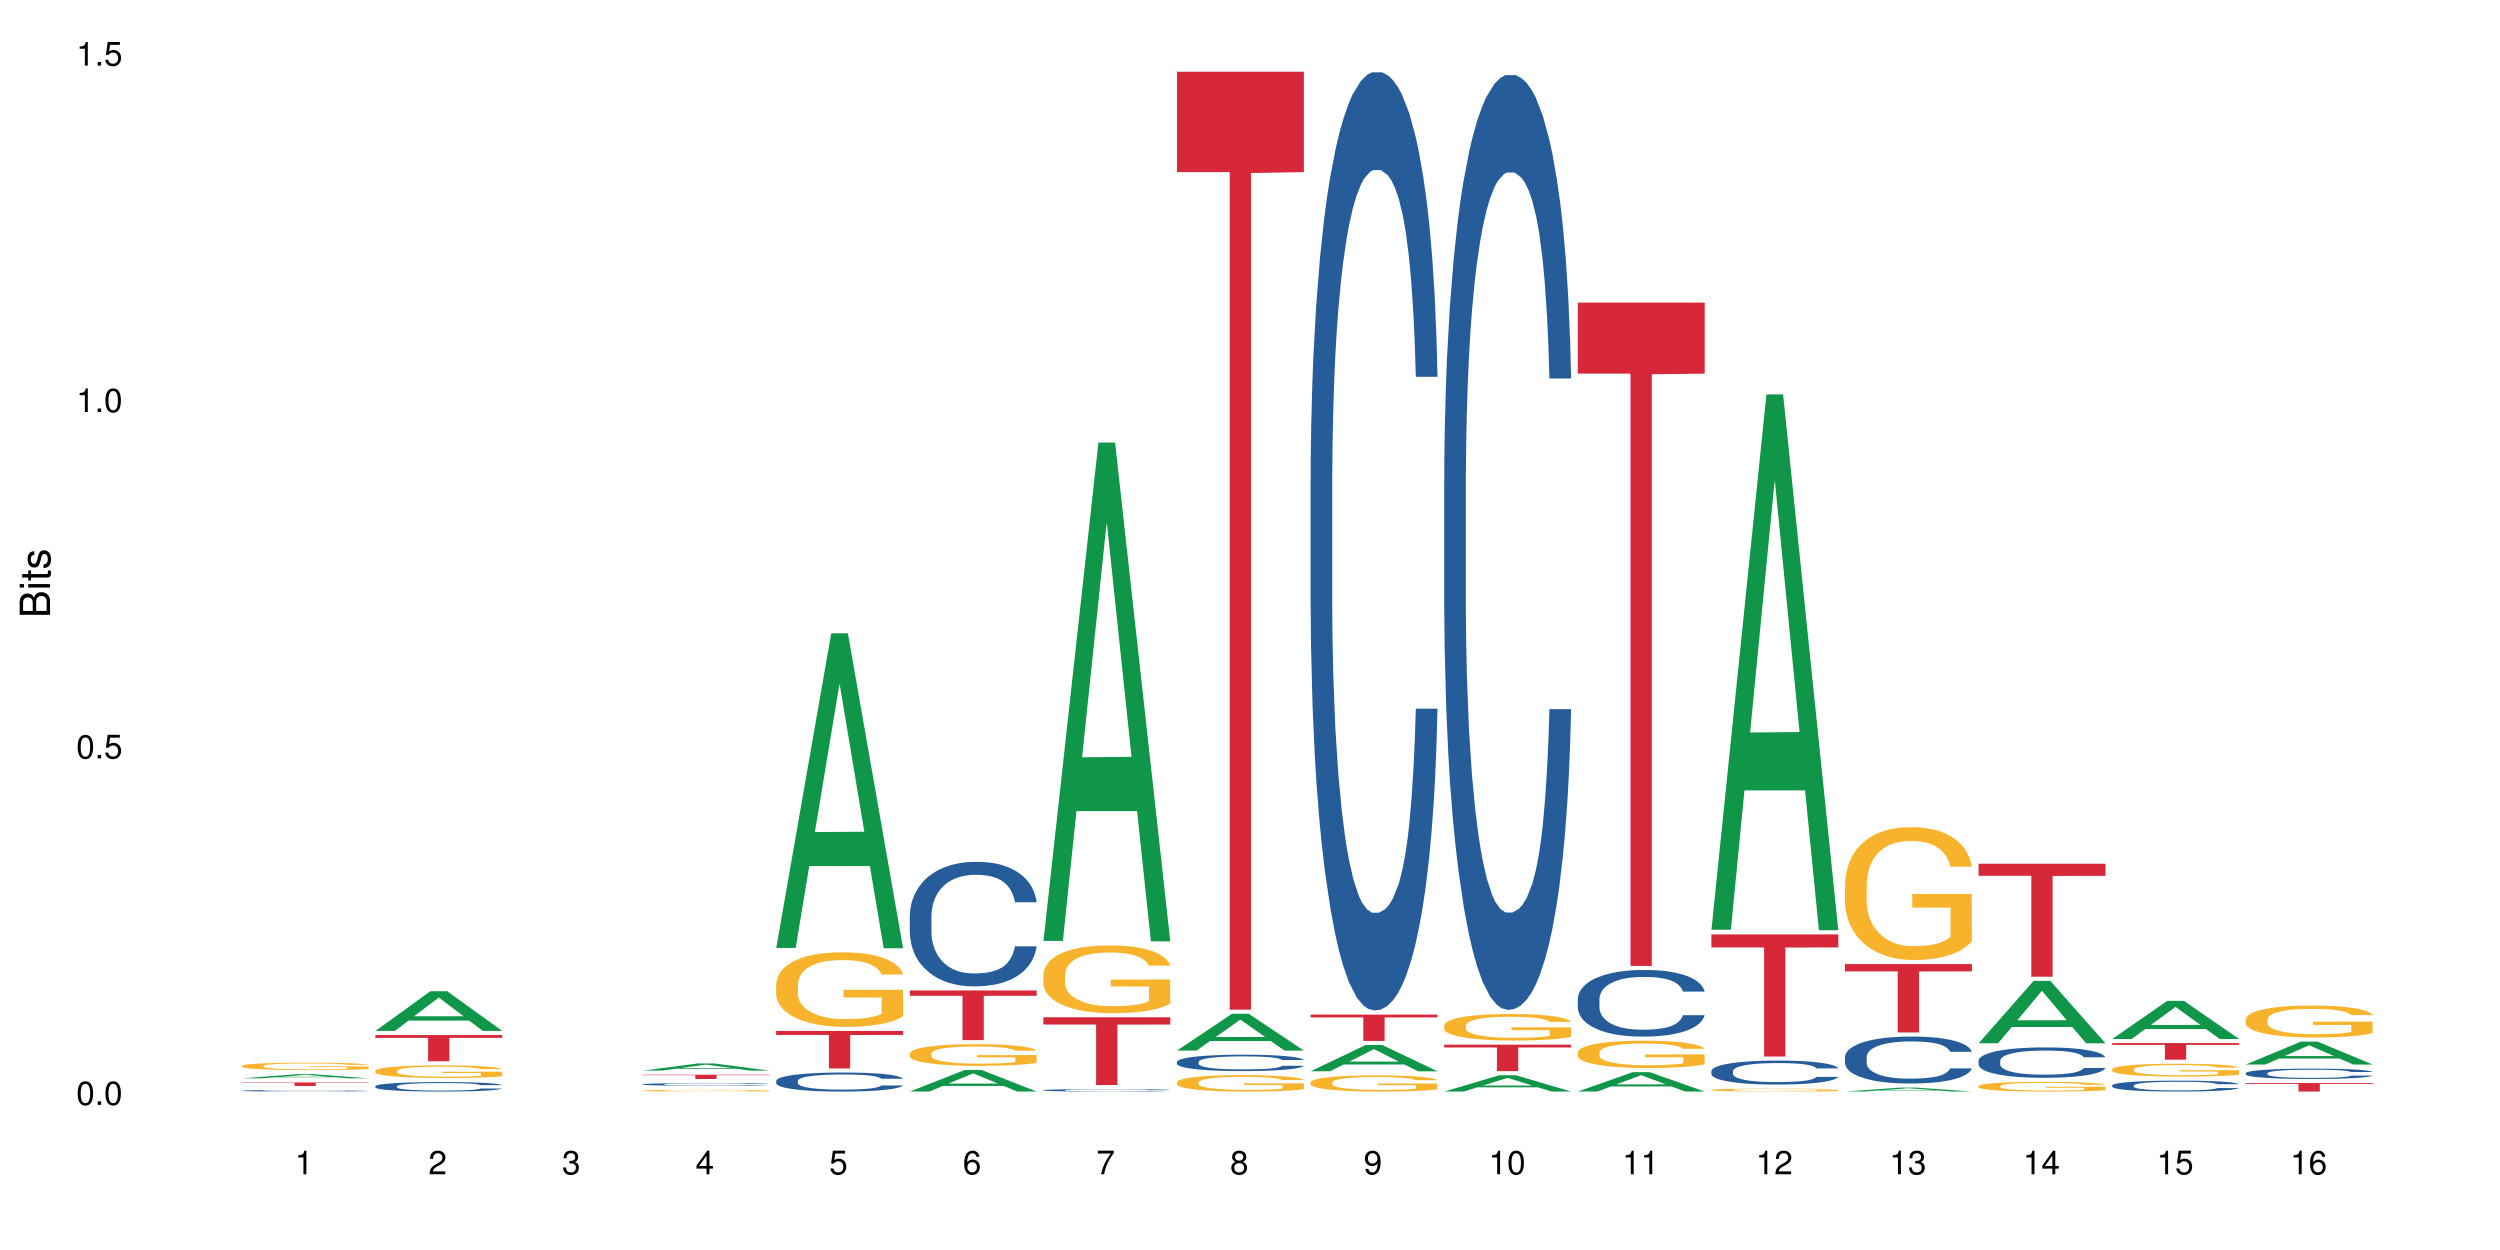 <?xml version="1.0" encoding="UTF-8"?>
<svg xmlns="http://www.w3.org/2000/svg" xmlns:xlink="http://www.w3.org/1999/xlink" width="720pt" height="360pt" viewBox="0 0 720 360" version="1.1">
<defs>
<g>
<symbol overflow="visible" id="glyph0-0">
<path style="stroke:none;" d=""/>
</symbol>
<symbol overflow="visible" id="glyph0-1">
<path style="stroke:none;" d="M 2.641 -6.797 C 2 -6.797 1.422 -6.531 1.078 -6.047 C 0.641 -5.453 0.406 -4.547 0.406 -3.297 C 0.406 -1 1.188 0.219 2.641 0.219 C 4.078 0.219 4.859 -1 4.859 -3.234 C 4.859 -4.562 4.656 -5.438 4.203 -6.047 C 3.844 -6.531 3.281 -6.797 2.641 -6.797 Z M 2.641 -6.047 C 3.547 -6.047 4 -5.125 4 -3.312 C 4 -1.375 3.562 -0.484 2.625 -0.484 C 1.734 -0.484 1.281 -1.422 1.281 -3.281 C 1.281 -5.141 1.734 -6.047 2.641 -6.047 Z M 2.641 -6.047 "/>
</symbol>
<symbol overflow="visible" id="glyph0-2">
<path style="stroke:none;" d="M 1.828 -1 L 0.828 -1 L 0.828 0 L 1.828 0 Z M 1.828 -1 "/>
</symbol>
<symbol overflow="visible" id="glyph0-3">
<path style="stroke:none;" d="M 4.562 -6.797 L 1.062 -6.797 L 0.547 -3.094 L 1.328 -3.094 C 1.719 -3.562 2.047 -3.734 2.578 -3.734 C 3.484 -3.734 4.062 -3.109 4.062 -2.094 C 4.062 -1.125 3.484 -0.531 2.578 -0.531 C 1.828 -0.531 1.375 -0.906 1.188 -1.672 L 0.328 -1.672 C 0.453 -1.109 0.547 -0.844 0.75 -0.594 C 1.125 -0.078 1.828 0.219 2.594 0.219 C 3.969 0.219 4.922 -0.781 4.922 -2.219 C 4.922 -3.562 4.031 -4.484 2.719 -4.484 C 2.25 -4.484 1.859 -4.359 1.469 -4.062 L 1.734 -5.969 L 4.562 -5.969 Z M 4.562 -6.797 "/>
</symbol>
<symbol overflow="visible" id="glyph0-4">
<path style="stroke:none;" d="M 2.484 -4.844 L 2.484 0 L 3.328 0 L 3.328 -6.797 L 2.766 -6.797 C 2.469 -5.75 2.281 -5.609 0.984 -5.453 L 0.984 -4.844 Z M 2.484 -4.844 "/>
</symbol>
<symbol overflow="visible" id="glyph0-5">
<path style="stroke:none;" d="M 4.859 -0.828 L 1.281 -0.828 C 1.359 -1.391 1.672 -1.75 2.5 -2.234 L 3.469 -2.75 C 4.406 -3.266 4.906 -3.969 4.906 -4.812 C 4.906 -5.375 4.672 -5.906 4.266 -6.266 C 3.859 -6.625 3.375 -6.797 2.719 -6.797 C 1.859 -6.797 1.219 -6.5 0.844 -5.922 C 0.609 -5.562 0.5 -5.125 0.484 -4.438 L 1.328 -4.438 C 1.359 -4.906 1.406 -5.188 1.531 -5.406 C 1.75 -5.812 2.188 -6.062 2.703 -6.062 C 3.469 -6.062 4.031 -5.516 4.031 -4.781 C 4.031 -4.25 3.719 -3.797 3.125 -3.438 L 2.234 -2.938 C 0.812 -2.141 0.406 -1.5 0.328 0 L 4.859 0 Z M 4.859 -0.828 "/>
</symbol>
<symbol overflow="visible" id="glyph0-6">
<path style="stroke:none;" d="M 2.125 -3.125 L 2.578 -3.125 C 3.516 -3.125 3.984 -2.703 3.984 -1.891 C 3.984 -1.031 3.469 -0.531 2.578 -0.531 C 1.656 -0.531 1.203 -0.984 1.156 -1.969 L 0.312 -1.969 C 0.344 -1.422 0.438 -1.078 0.609 -0.766 C 0.953 -0.109 1.625 0.219 2.547 0.219 C 3.953 0.219 4.859 -0.609 4.859 -1.906 C 4.859 -2.766 4.516 -3.25 3.703 -3.516 C 4.344 -3.766 4.656 -4.25 4.656 -4.938 C 4.656 -6.109 3.875 -6.797 2.578 -6.797 C 1.203 -6.797 0.484 -6.047 0.453 -4.609 L 1.297 -4.609 C 1.312 -5.016 1.344 -5.25 1.453 -5.453 C 1.641 -5.828 2.062 -6.062 2.594 -6.062 C 3.344 -6.062 3.797 -5.625 3.797 -4.906 C 3.797 -4.422 3.609 -4.141 3.25 -3.984 C 3.016 -3.891 2.719 -3.844 2.125 -3.844 Z M 2.125 -3.125 "/>
</symbol>
<symbol overflow="visible" id="glyph0-7">
<path style="stroke:none;" d="M 3.141 -1.625 L 3.141 0 L 3.984 0 L 3.984 -1.625 L 4.984 -1.625 L 4.984 -2.391 L 3.984 -2.391 L 3.984 -6.797 L 3.359 -6.797 L 0.266 -2.516 L 0.266 -1.625 Z M 3.141 -2.391 L 1 -2.391 L 3.141 -5.359 Z M 3.141 -2.391 "/>
</symbol>
<symbol overflow="visible" id="glyph0-8">
<path style="stroke:none;" d="M 4.781 -5.031 C 4.609 -6.141 3.891 -6.797 2.844 -6.797 C 2.094 -6.797 1.422 -6.438 1.031 -5.828 C 0.609 -5.172 0.406 -4.344 0.406 -3.094 C 0.406 -1.953 0.578 -1.234 0.984 -0.625 C 1.359 -0.078 1.953 0.219 2.703 0.219 C 3.984 0.219 4.922 -0.734 4.922 -2.078 C 4.922 -3.344 4.062 -4.234 2.844 -4.234 C 2.172 -4.234 1.641 -3.969 1.281 -3.469 C 1.281 -5.125 1.828 -6.047 2.797 -6.047 C 3.391 -6.047 3.797 -5.672 3.938 -5.031 Z M 2.734 -3.484 C 3.547 -3.484 4.062 -2.922 4.062 -2 C 4.062 -1.156 3.484 -0.531 2.703 -0.531 C 1.922 -0.531 1.328 -1.188 1.328 -2.047 C 1.328 -2.891 1.906 -3.484 2.734 -3.484 Z M 2.734 -3.484 "/>
</symbol>
<symbol overflow="visible" id="glyph0-9">
<path style="stroke:none;" d="M 4.984 -6.797 L 0.438 -6.797 L 0.438 -5.969 L 4.109 -5.969 C 2.5 -3.656 1.828 -2.234 1.328 0 L 2.219 0 C 2.594 -2.172 3.453 -4.047 4.984 -6.094 Z M 4.984 -6.797 "/>
</symbol>
<symbol overflow="visible" id="glyph0-10">
<path style="stroke:none;" d="M 3.75 -3.578 C 4.453 -4 4.688 -4.344 4.688 -4.984 C 4.688 -6.047 3.844 -6.797 2.641 -6.797 C 1.438 -6.797 0.594 -6.047 0.594 -4.984 C 0.594 -4.359 0.828 -4.016 1.516 -3.578 C 0.734 -3.203 0.359 -2.641 0.359 -1.891 C 0.359 -0.641 1.297 0.219 2.641 0.219 C 3.984 0.219 4.922 -0.641 4.922 -1.875 C 4.922 -2.641 4.531 -3.203 3.75 -3.578 Z M 2.641 -6.047 C 3.359 -6.047 3.812 -5.625 3.812 -4.969 C 3.812 -4.344 3.344 -3.922 2.641 -3.922 C 1.922 -3.922 1.453 -4.344 1.453 -4.984 C 1.453 -5.625 1.922 -6.047 2.641 -6.047 Z M 2.641 -3.203 C 3.484 -3.203 4.062 -2.672 4.062 -1.875 C 4.062 -1.062 3.484 -0.531 2.625 -0.531 C 1.797 -0.531 1.219 -1.078 1.219 -1.875 C 1.219 -2.672 1.797 -3.203 2.641 -3.203 Z M 2.641 -3.203 "/>
</symbol>
<symbol overflow="visible" id="glyph0-11">
<path style="stroke:none;" d="M 0.516 -1.547 C 0.672 -0.438 1.406 0.219 2.438 0.219 C 3.188 0.219 3.859 -0.141 4.266 -0.75 C 4.688 -1.406 4.891 -2.25 4.891 -3.484 C 4.891 -4.625 4.703 -5.359 4.312 -5.953 C 3.938 -6.5 3.344 -6.797 2.594 -6.797 C 1.297 -6.797 0.359 -5.844 0.359 -4.516 C 0.359 -3.25 1.234 -2.344 2.453 -2.344 C 3.094 -2.344 3.562 -2.578 4.016 -3.109 C 4 -1.453 3.469 -0.531 2.5 -0.531 C 1.906 -0.531 1.484 -0.906 1.359 -1.547 Z M 2.578 -6.062 C 3.375 -6.062 3.969 -5.406 3.969 -4.531 C 3.969 -3.688 3.375 -3.094 2.547 -3.094 C 1.734 -3.094 1.234 -3.672 1.234 -4.578 C 1.234 -5.438 1.797 -6.062 2.578 -6.062 Z M 2.578 -6.062 "/>
</symbol>
<symbol overflow="visible" id="glyph1-0">
<path style="stroke:none;" d=""/>
</symbol>
<symbol overflow="visible" id="glyph1-1">
<path style="stroke:none;" d="M 0 -0.953 L 0 -4.891 C 0 -5.719 -0.234 -6.344 -0.734 -6.797 C -1.188 -7.234 -1.812 -7.469 -2.5 -7.469 C -3.547 -7.469 -4.188 -7 -4.625 -5.875 C -4.984 -6.672 -5.641 -7.094 -6.531 -7.094 C -7.156 -7.094 -7.734 -6.859 -8.141 -6.391 C -8.562 -5.938 -8.75 -5.344 -8.75 -4.5 L -8.75 -0.953 Z M -4.984 -2.062 L -7.766 -2.062 L -7.766 -4.219 C -7.766 -4.844 -7.688 -5.203 -7.453 -5.5 C -7.219 -5.812 -6.859 -5.969 -6.375 -5.969 C -5.906 -5.969 -5.531 -5.812 -5.297 -5.5 C -5.062 -5.203 -4.984 -4.844 -4.984 -4.219 Z M -0.984 -2.062 L -4 -2.062 L -4 -4.781 C -4 -5.328 -3.859 -5.688 -3.578 -5.953 C -3.297 -6.219 -2.922 -6.359 -2.484 -6.359 C -2.062 -6.359 -1.688 -6.219 -1.406 -5.953 C -1.109 -5.688 -0.984 -5.328 -0.984 -4.781 Z M -0.984 -2.062 "/>
</symbol>
<symbol overflow="visible" id="glyph1-2">
<path style="stroke:none;" d="M -6.281 -1.797 L -6.281 -0.797 L 0 -0.797 L 0 -1.797 Z M -8.75 -1.797 L -8.75 -0.797 L -7.484 -0.797 L -7.484 -1.797 Z M -8.75 -1.797 "/>
</symbol>
<symbol overflow="visible" id="glyph1-3">
<path style="stroke:none;" d="M -6.281 -3.047 L -6.281 -2.016 L -8.016 -2.016 L -8.016 -1.016 L -6.281 -1.016 L -6.281 -0.172 L -5.469 -0.172 L -5.469 -1.016 L -0.719 -1.016 C -0.078 -1.016 0.281 -1.453 0.281 -2.234 C 0.281 -2.469 0.25 -2.719 0.188 -3.047 L -0.641 -3.047 C -0.609 -2.922 -0.594 -2.766 -0.594 -2.562 C -0.594 -2.141 -0.719 -2.016 -1.156 -2.016 L -5.469 -2.016 L -5.469 -3.047 Z M -6.281 -3.047 "/>
</symbol>
<symbol overflow="visible" id="glyph1-4">
<path style="stroke:none;" d="M -4.531 -5.25 C -5.766 -5.25 -6.469 -4.422 -6.469 -2.969 C -6.469 -1.516 -5.719 -0.562 -4.547 -0.562 C -3.562 -0.562 -3.094 -1.062 -2.734 -2.562 L -2.516 -3.484 C -2.344 -4.188 -2.094 -4.469 -1.625 -4.469 C -1.047 -4.469 -0.641 -3.875 -0.641 -3 C -0.641 -2.453 -0.797 -2 -1.062 -1.75 C -1.25 -1.594 -1.422 -1.531 -1.875 -1.469 L -1.875 -0.406 C -0.422 -0.453 0.281 -1.266 0.281 -2.922 C 0.281 -4.5 -0.5 -5.516 -1.719 -5.516 C -2.656 -5.516 -3.172 -4.984 -3.469 -3.734 L -3.703 -2.766 C -3.891 -1.953 -4.156 -1.609 -4.594 -1.609 C -5.172 -1.609 -5.547 -2.125 -5.547 -2.938 C -5.547 -3.75 -5.203 -4.172 -4.531 -4.203 Z M -4.531 -5.25 "/>
</symbol>
</g>
</defs>
<g id="surface57259">
<rect x="0" y="0" width="720" height="360" style="fill:rgb(100%,100%,100%);fill-opacity:1;stroke:none;"/>
<path style=" stroke:none;fill-rule:nonzero;fill:rgb(6.275%,58.824%,28.235%);fill-opacity:1;" d="M 69.629 310.566 L 69.668 310.566 L 85.484 309.371 L 90.289 309.371 L 106.184 310.566 L 100.598 310.566 L 96.613 310.254 L 79.156 310.254 L 75.254 310.566 L 69.629 310.566 L 80.836 310.125 L 95.012 310.125 L 87.945 309.566 L 87.867 309.566 L 87.789 309.57 L 80.797 310.125 L 80.836 310.125 Z M 69.629 310.566 "/>
<path style=" stroke:none;fill-rule:nonzero;fill:rgb(14.51%,36.078%,60%);fill-opacity:1;" d="M 69.629 314.125 L 69.676 314.125 L 69.676 314.113 L 69.809 314.098 L 70.121 314.078 L 70.434 314.066 L 71.234 314.043 L 72.348 314.02 L 73.508 314.004 L 74.355 313.992 L 75.113 313.984 L 76.852 313.969 L 77.965 313.961 L 79.168 313.957 L 80.641 313.949 L 81.711 313.945 L 84.117 313.938 L 85.898 313.934 L 90.27 313.934 L 92.051 313.938 L 93.344 313.938 L 94.77 313.941 L 95.973 313.945 L 98.07 313.953 L 99.941 313.965 L 100.789 313.973 L 102.125 313.984 L 103.152 313.996 L 103.863 314.004 L 104.668 314.02 L 105.379 314.039 L 105.914 314.059 L 106.184 314.074 L 99.941 314.074 L 99.629 314.059 L 99.273 314.047 L 98.605 314.031 L 97.938 314.02 L 97 314.008 L 96.152 314 L 94.992 313.992 L 93.969 313.988 L 92.898 313.984 L 91.875 313.98 L 86.793 313.98 L 85.055 313.984 L 84.117 313.984 L 82.781 313.992 L 81.844 313.996 L 80.73 314.004 L 79.973 314.012 L 79.035 314.023 L 78.367 314.031 L 77.609 314.043 L 77.164 314.055 L 76.762 314.066 L 76.406 314.078 L 76.137 314.094 L 75.961 314.109 L 75.871 314.121 L 75.871 314.184 L 75.961 314.199 L 76.184 314.215 L 76.762 314.238 L 77.609 314.262 L 78.59 314.277 L 79.527 314.289 L 80.059 314.293 L 80.773 314.301 L 81.887 314.309 L 83.492 314.316 L 84.43 314.32 L 85.855 314.324 L 91.027 314.324 L 92.184 314.32 L 93.391 314.32 L 95.039 314.312 L 96.062 314.305 L 96.953 314.297 L 97.625 314.289 L 98.07 314.285 L 98.738 314.27 L 99.273 314.258 L 99.676 314.242 L 99.941 314.23 L 106.184 314.23 L 105.914 314.246 L 105.516 314.262 L 105.113 314.273 L 104.488 314.289 L 103.773 314.301 L 102.75 314.312 L 101.902 314.324 L 100.789 314.332 L 99.762 314.34 L 98.648 314.348 L 97 314.355 L 95.93 314.359 L 94.77 314.363 L 93.391 314.367 L 91.648 314.367 L 89.777 314.371 L 86.168 314.371 L 84.785 314.367 L 82.957 314.363 L 80.684 314.359 L 79.035 314.352 L 77.742 314.344 L 76.629 314.336 L 75.379 314.324 L 73.773 314.305 L 72.793 314.293 L 72.125 314.281 L 71.367 314.266 L 70.832 314.25 L 70.207 314.23 L 69.762 314.199 L 69.629 314.18 Z M 69.629 314.125 "/>
<path style=" stroke:none;fill-rule:nonzero;fill:rgb(96.863%,70.196%,16.863%);fill-opacity:1;" d="M 69.629 306.965 L 69.676 306.961 L 69.676 306.922 L 69.852 306.832 L 70.297 306.711 L 70.879 306.613 L 71.5 306.535 L 71.902 306.492 L 72.57 306.434 L 73.152 306.391 L 74.621 306.301 L 76.496 306.219 L 77.52 306.184 L 78.68 306.152 L 80.328 306.113 L 81.086 306.102 L 83.402 306.07 L 86.035 306.051 L 88.93 306.043 L 90.27 306.047 L 92.098 306.055 L 94.594 306.074 L 96.02 306.094 L 97.133 306.113 L 98.293 306.141 L 99.719 306.18 L 101.055 306.227 L 102.125 306.273 L 103.195 306.332 L 104.086 306.395 L 104.844 306.461 L 105.516 306.547 L 105.914 306.613 L 106.184 306.684 L 99.984 306.684 L 99.629 306.613 L 99.227 306.562 L 98.559 306.496 L 97.891 306.449 L 97.223 306.41 L 95.973 306.359 L 94.906 306.328 L 93.566 306.301 L 92.273 306.285 L 90.805 306.273 L 89.91 306.27 L 87.551 306.27 L 85.41 306.281 L 84.16 306.297 L 83.27 306.312 L 82.023 306.344 L 81.266 306.367 L 80.816 306.383 L 79.48 306.441 L 78.59 306.5 L 78.098 306.535 L 77.477 306.594 L 77.027 306.648 L 76.539 306.727 L 76.27 306.785 L 75.914 306.918 L 75.871 307.27 L 76.004 307.344 L 76.27 307.426 L 76.629 307.496 L 77.164 307.57 L 77.699 307.629 L 78.633 307.703 L 79.438 307.754 L 80.059 307.789 L 81.266 307.844 L 81.754 307.859 L 82.914 307.895 L 84.117 307.922 L 85.59 307.945 L 86.703 307.957 L 88.484 307.969 L 90.758 307.969 L 93.434 307.957 L 95.129 307.941 L 96.285 307.926 L 97.043 307.91 L 97.98 307.891 L 98.648 307.871 L 99.273 307.848 L 100.031 307.812 L 100.031 307.344 L 89.02 307.344 L 89.02 307.125 L 106.137 307.121 L 106.184 307.891 L 105.246 307.941 L 104.086 307.992 L 102.973 308.031 L 101.812 308.066 L 100.164 308.102 L 98.828 308.125 L 96.777 308.152 L 94.906 308.172 L 92.941 308.184 L 91.203 308.188 L 89.152 308.191 L 87.328 308.188 L 85.363 308.176 L 83.805 308.16 L 82.379 308.141 L 80.953 308.113 L 79.168 308.074 L 78.012 308.039 L 76.805 308 L 75.602 307.949 L 74.531 307.898 L 73.82 307.855 L 73.105 307.809 L 72.348 307.75 L 71.637 307.684 L 71.102 307.621 L 70.609 307.555 L 70.254 307.488 L 69.898 307.402 L 69.719 307.328 L 69.629 307.27 Z M 69.629 306.965 "/>
<path style=" stroke:none;fill-rule:nonzero;fill:rgb(83.922%,15.686%,22.353%);fill-opacity:1;" d="M 69.629 311.746 L 106.184 311.746 L 106.184 311.855 L 90.949 311.855 L 90.949 312.754 L 84.82 312.754 L 84.82 311.855 L 69.629 311.855 Z M 69.629 311.746 "/>
<path style=" stroke:none;fill-rule:nonzero;fill:rgb(6.275%,58.824%,28.235%);fill-opacity:1;" d="M 108.105 296.91 L 108.145 296.898 L 123.961 285.461 L 128.766 285.461 L 144.66 296.918 L 139.074 296.918 L 135.09 293.93 L 117.637 293.93 L 113.73 296.91 L 108.105 296.91 L 119.312 292.691 L 133.492 292.68 L 126.422 287.332 L 126.344 287.324 L 126.266 287.355 L 119.273 292.68 L 119.312 292.691 Z M 108.105 296.91 "/>
<path style=" stroke:none;fill-rule:nonzero;fill:rgb(14.51%,36.078%,60%);fill-opacity:1;" d="M 108.105 312.828 L 108.152 312.824 L 108.152 312.766 L 108.285 312.672 L 108.598 312.551 L 108.91 312.469 L 109.711 312.32 L 110.824 312.18 L 111.984 312.066 L 112.832 312.004 L 113.59 311.953 L 115.328 311.859 L 116.441 311.812 L 117.645 311.77 L 119.117 311.73 L 120.188 311.703 L 122.594 311.664 L 124.375 311.645 L 125.758 311.641 L 128.746 311.641 L 130.527 311.648 L 131.82 311.66 L 133.246 311.68 L 134.453 311.703 L 136.547 311.758 L 138.418 311.828 L 139.266 311.867 L 140.602 311.945 L 141.629 312.02 L 142.34 312.086 L 143.145 312.18 L 143.855 312.289 L 144.391 312.418 L 144.66 312.523 L 138.418 312.523 L 138.105 312.426 L 137.75 312.348 L 137.082 312.246 L 136.414 312.172 L 135.477 312.102 L 134.629 312.055 L 133.469 312.004 L 132.445 311.977 L 131.375 311.953 L 130.352 311.938 L 128.391 311.922 L 126.117 311.922 L 125.27 311.93 L 123.531 311.949 L 122.594 311.965 L 121.258 312 L 120.32 312.035 L 119.207 312.082 L 118.449 312.125 L 117.512 312.191 L 116.844 312.246 L 116.086 312.332 L 115.641 312.395 L 115.238 312.461 L 114.883 312.547 L 114.613 312.633 L 114.438 312.727 L 114.348 312.816 L 114.348 313.203 L 114.438 313.293 L 114.66 313.398 L 115.238 313.551 L 116.086 313.68 L 117.066 313.785 L 118.004 313.859 L 118.539 313.895 L 119.25 313.938 L 120.363 313.984 L 121.969 314.035 L 122.906 314.055 L 124.332 314.074 L 125.805 314.086 L 127.766 314.086 L 129.504 314.074 L 130.664 314.062 L 131.867 314.043 L 133.516 314 L 134.539 313.961 L 135.434 313.914 L 136.102 313.867 L 136.547 313.828 L 137.215 313.75 L 137.75 313.664 L 138.152 313.578 L 138.418 313.492 L 144.66 313.492 L 144.391 313.59 L 143.992 313.688 L 143.59 313.762 L 142.965 313.848 L 142.254 313.926 L 141.227 314.012 L 140.379 314.07 L 139.266 314.133 L 138.242 314.18 L 137.125 314.223 L 135.477 314.273 L 134.406 314.297 L 133.246 314.32 L 131.867 314.34 L 130.129 314.359 L 128.254 314.367 L 126.516 314.371 L 124.645 314.367 L 123.262 314.355 L 121.434 314.332 L 119.16 314.289 L 117.512 314.242 L 116.219 314.191 L 115.105 314.145 L 113.855 314.074 L 112.254 313.965 L 111.27 313.883 L 110.602 313.812 L 109.844 313.715 L 109.309 313.625 L 108.688 313.488 L 108.238 313.309 L 108.105 313.172 Z M 108.105 312.828 "/>
<path style=" stroke:none;fill-rule:nonzero;fill:rgb(96.863%,70.196%,16.863%);fill-opacity:1;" d="M 108.105 308.383 L 108.152 308.379 L 108.152 308.312 L 108.328 308.164 L 108.773 307.957 L 109.355 307.785 L 109.98 307.656 L 110.379 307.586 L 111.047 307.484 L 111.629 307.41 L 113.098 307.262 L 114.973 307.125 L 115.996 307.062 L 117.156 307.008 L 118.805 306.945 L 119.562 306.922 L 121.879 306.867 L 124.512 306.836 L 127.406 306.824 L 128.746 306.828 L 130.574 306.84 L 133.07 306.879 L 134.496 306.91 L 135.609 306.945 L 136.77 306.988 L 138.195 307.055 L 139.531 307.133 L 140.602 307.211 L 141.672 307.312 L 142.562 307.418 L 143.32 307.535 L 143.992 307.676 L 144.391 307.789 L 144.66 307.906 L 138.465 307.906 L 138.105 307.789 L 137.707 307.699 L 137.035 307.59 L 136.367 307.512 L 135.699 307.449 L 134.453 307.363 L 133.383 307.309 L 132.043 307.262 L 130.75 307.234 L 129.281 307.211 L 128.391 307.207 L 126.027 307.207 L 123.887 307.23 L 122.637 307.258 L 121.746 307.281 L 120.5 307.332 L 119.742 307.371 L 119.297 307.398 L 117.957 307.5 L 117.066 307.594 L 116.574 307.656 L 115.953 307.758 L 115.508 307.848 L 115.016 307.98 L 114.75 308.078 L 114.391 308.305 L 114.348 308.902 L 114.48 309.027 L 114.75 309.164 L 115.105 309.285 L 115.641 309.41 L 116.176 309.508 L 117.109 309.637 L 117.914 309.723 L 118.539 309.777 L 119.742 309.867 L 120.23 309.898 L 121.391 309.957 L 122.594 310.004 L 124.066 310.043 L 125.18 310.062 L 126.961 310.082 L 129.234 310.082 L 131.91 310.062 L 133.605 310.035 L 134.762 310.008 L 135.52 309.984 L 136.457 309.949 L 137.125 309.914 L 137.75 309.879 L 138.508 309.82 L 138.508 309.027 L 127.496 309.023 L 127.496 308.652 L 144.613 308.648 L 144.66 309.949 L 143.723 310.039 L 142.562 310.125 L 141.449 310.191 L 140.289 310.246 L 138.641 310.309 L 137.305 310.348 L 135.254 310.395 L 133.383 310.426 L 131.422 310.445 L 129.68 310.457 L 127.633 310.461 L 125.805 310.453 L 123.844 310.434 L 122.281 310.406 L 120.855 310.371 L 119.43 310.328 L 117.645 310.262 L 116.488 310.203 L 115.285 310.133 L 114.078 310.051 L 113.012 309.961 L 112.297 309.891 L 111.582 309.812 L 110.824 309.711 L 110.113 309.598 L 109.578 309.496 L 109.086 309.379 L 108.73 309.27 L 108.375 309.121 L 108.195 309 L 108.105 308.898 Z M 108.105 308.383 "/>
<path style=" stroke:none;fill-rule:nonzero;fill:rgb(83.922%,15.686%,22.353%);fill-opacity:1;" d="M 108.105 298.098 L 144.66 298.098 L 144.66 298.906 L 129.426 298.914 L 129.426 305.645 L 123.297 305.645 L 123.297 298.922 L 123.207 298.906 L 108.105 298.906 Z M 108.105 298.098 "/>
<path style=" stroke:none;fill-rule:nonzero;fill:rgb(6.275%,58.824%,28.235%);fill-opacity:1;" d="M 185.059 308.34 L 185.098 308.34 L 200.914 306.277 L 205.719 306.277 L 221.613 308.344 L 216.027 308.344 L 212.047 307.801 L 194.59 307.801 L 190.684 308.34 L 185.059 308.34 L 196.27 307.578 L 210.445 307.578 L 203.375 306.613 L 203.297 306.609 L 203.219 306.617 L 196.23 307.578 L 196.27 307.578 Z M 185.059 308.34 "/>
<path style=" stroke:none;fill-rule:nonzero;fill:rgb(14.51%,36.078%,60%);fill-opacity:1;" d="M 185.059 312.266 L 185.105 312.266 L 185.105 312.25 L 185.238 312.223 L 185.551 312.188 L 185.863 312.168 L 186.664 312.125 L 187.781 312.086 L 188.938 312.055 L 189.785 312.035 L 190.543 312.023 L 192.281 311.996 L 193.395 311.98 L 194.602 311.969 L 196.07 311.957 L 197.141 311.953 L 199.547 311.941 L 201.332 311.934 L 205.699 311.934 L 207.484 311.938 L 208.773 311.938 L 210.203 311.945 L 211.406 311.953 L 213.5 311.965 L 215.371 311.988 L 216.219 311.996 L 217.559 312.02 L 218.582 312.039 L 219.297 312.059 L 220.098 312.086 L 220.812 312.117 L 221.348 312.152 L 221.613 312.184 L 215.371 312.184 L 215.062 312.152 L 214.703 312.133 L 214.035 312.105 L 213.367 312.082 L 212.43 312.062 L 211.582 312.051 L 210.426 312.035 L 209.398 312.027 L 208.328 312.023 L 207.305 312.016 L 205.344 312.012 L 203.07 312.012 L 202.223 312.016 L 200.484 312.02 L 199.547 312.023 L 198.211 312.035 L 197.273 312.043 L 196.16 312.059 L 195.402 312.07 L 194.465 312.09 L 193.797 312.105 L 193.039 312.129 L 192.594 312.145 L 192.191 312.164 L 191.836 312.188 L 191.57 312.211 L 191.391 312.238 L 191.301 312.266 L 191.301 312.371 L 191.391 312.398 L 191.613 312.426 L 192.191 312.469 L 193.039 312.508 L 194.02 312.535 L 194.957 312.559 L 195.492 312.566 L 196.203 312.578 L 197.32 312.594 L 198.922 312.605 L 199.859 312.613 L 201.285 312.617 L 202.758 312.621 L 204.719 312.621 L 206.457 312.617 L 207.617 312.613 L 208.82 312.609 L 210.469 312.598 L 211.496 312.586 L 212.387 312.574 L 213.055 312.559 L 213.5 312.547 L 214.168 312.527 L 214.703 312.504 L 215.105 312.477 L 215.371 312.453 L 221.613 312.453 L 221.348 312.48 L 220.945 312.508 L 220.543 312.531 L 219.918 312.555 L 219.207 312.578 L 218.18 312.602 L 217.336 312.617 L 216.219 312.633 L 215.195 312.648 L 214.078 312.66 L 212.43 312.672 L 211.359 312.68 L 210.203 312.688 L 208.82 312.691 L 207.082 312.699 L 205.211 312.699 L 203.469 312.703 L 201.598 312.699 L 200.215 312.695 L 198.391 312.691 L 196.117 312.68 L 194.465 312.664 L 193.172 312.652 L 192.059 312.637 L 190.812 312.617 L 189.207 312.586 L 188.227 312.562 L 187.555 312.543 L 186.797 312.516 L 186.266 312.492 L 185.641 312.453 L 185.195 312.402 L 185.059 312.363 Z M 185.059 312.266 "/>
<path style=" stroke:none;fill-rule:nonzero;fill:rgb(96.863%,70.196%,16.863%);fill-opacity:1;" d="M 185.059 314.09 L 185.105 314.09 L 185.105 314.082 L 185.281 314.062 L 185.73 314.035 L 186.309 314.012 L 186.934 313.992 L 187.332 313.984 L 188.004 313.969 L 188.582 313.961 L 190.055 313.941 L 191.926 313.922 L 192.949 313.914 L 194.109 313.906 L 195.758 313.898 L 196.516 313.895 L 198.836 313.887 L 201.465 313.883 L 204.363 313.879 L 205.699 313.883 L 207.527 313.883 L 210.023 313.887 L 211.449 313.891 L 212.562 313.898 L 213.723 313.902 L 215.148 313.91 L 216.488 313.922 L 217.559 313.934 L 218.625 313.945 L 219.52 313.961 L 220.277 313.977 L 220.945 313.996 L 221.348 314.012 L 221.613 314.027 L 215.418 314.027 L 215.062 314.012 L 214.66 314 L 213.992 313.984 L 213.32 313.973 L 212.652 313.965 L 211.406 313.953 L 210.336 313.945 L 209 313.941 L 207.707 313.938 L 206.234 313.934 L 200.84 313.934 L 199.594 313.938 L 198.699 313.941 L 197.453 313.949 L 196.695 313.953 L 196.25 313.957 L 194.91 313.973 L 194.02 313.984 L 193.531 313.992 L 192.906 314.008 L 192.461 314.02 L 191.969 314.035 L 191.703 314.051 L 191.344 314.082 L 191.301 314.16 L 191.434 314.18 L 191.703 314.195 L 192.059 314.211 L 192.594 314.23 L 193.129 314.242 L 194.066 314.258 L 194.867 314.27 L 195.492 314.277 L 196.695 314.293 L 197.184 314.297 L 198.344 314.305 L 199.547 314.309 L 201.02 314.316 L 202.133 314.316 L 203.918 314.32 L 206.191 314.32 L 208.863 314.316 L 210.559 314.312 L 211.719 314.309 L 212.477 314.309 L 213.41 314.301 L 214.078 314.297 L 214.703 314.293 L 215.461 314.285 L 215.461 314.18 L 204.453 314.176 L 204.453 314.129 L 221.57 314.125 L 221.613 314.301 L 220.676 314.312 L 219.52 314.324 L 218.402 314.336 L 217.246 314.344 L 215.594 314.352 L 214.258 314.355 L 212.207 314.363 L 210.336 314.367 L 208.375 314.367 L 206.637 314.371 L 202.758 314.371 L 200.797 314.367 L 199.234 314.363 L 197.809 314.359 L 196.383 314.352 L 194.602 314.344 L 193.441 314.336 L 192.238 314.328 L 191.035 314.316 L 189.965 314.305 L 189.25 314.293 L 188.539 314.285 L 187.781 314.27 L 187.066 314.254 L 186.531 314.242 L 186.039 314.227 L 185.684 314.211 L 185.328 314.191 L 185.148 314.176 L 185.059 314.16 Z M 185.059 314.09 "/>
<path style=" stroke:none;fill-rule:nonzero;fill:rgb(83.922%,15.686%,22.353%);fill-opacity:1;" d="M 185.059 309.523 L 221.613 309.523 L 221.613 309.652 L 206.379 309.656 L 206.379 310.754 L 200.25 310.754 L 200.25 309.656 L 200.16 309.652 L 185.059 309.652 Z M 185.059 309.523 "/>
<path style=" stroke:none;fill-rule:nonzero;fill:rgb(6.275%,58.824%,28.235%);fill-opacity:1;" d="M 223.539 273.008 L 223.578 272.922 L 239.391 182.398 L 244.195 182.398 L 260.09 273.094 L 254.504 273.094 L 250.523 249.418 L 233.066 249.418 L 229.16 273.008 L 223.539 273.008 L 234.746 239.625 L 248.922 239.539 L 241.852 197.215 L 241.773 197.133 L 241.695 197.387 L 234.707 239.539 L 234.746 239.625 Z M 223.539 273.008 "/>
<path style=" stroke:none;fill-rule:nonzero;fill:rgb(14.51%,36.078%,60%);fill-opacity:1;" d="M 223.539 311.277 L 223.582 311.27 L 223.582 311.152 L 223.715 310.961 L 224.027 310.719 L 224.34 310.555 L 225.141 310.258 L 226.258 309.973 L 227.414 309.754 L 228.262 309.625 L 229.02 309.523 L 230.758 309.34 L 231.875 309.242 L 233.078 309.156 L 234.547 309.074 L 235.617 309.023 L 238.023 308.941 L 239.809 308.906 L 241.191 308.895 L 244.176 308.895 L 245.961 308.914 L 247.254 308.938 L 248.68 308.977 L 249.883 309.023 L 251.977 309.133 L 253.848 309.273 L 254.695 309.352 L 256.035 309.508 L 257.059 309.66 L 257.773 309.789 L 258.574 309.973 L 259.289 310.199 L 259.824 310.453 L 260.09 310.672 L 253.848 310.672 L 253.539 310.469 L 253.18 310.316 L 252.512 310.109 L 251.844 309.965 L 250.906 309.82 L 250.059 309.723 L 248.902 309.629 L 247.875 309.57 L 246.805 309.523 L 245.781 309.492 L 243.82 309.465 L 241.547 309.465 L 240.699 309.473 L 238.961 309.512 L 238.023 309.547 L 236.688 309.617 L 235.75 309.684 L 234.637 309.785 L 233.879 309.867 L 232.941 310 L 232.273 310.113 L 231.516 310.281 L 231.07 310.406 L 230.668 310.547 L 230.312 310.711 L 230.047 310.887 L 229.867 311.07 L 229.777 311.25 L 229.777 312.027 L 229.867 312.207 L 230.09 312.418 L 230.668 312.723 L 231.516 312.988 L 232.496 313.199 L 233.434 313.348 L 233.969 313.418 L 234.68 313.5 L 235.797 313.598 L 237.402 313.699 L 238.336 313.738 L 239.762 313.781 L 241.234 313.801 L 243.195 313.801 L 244.934 313.781 L 246.094 313.754 L 247.297 313.715 L 248.945 313.629 L 249.973 313.551 L 250.863 313.453 L 251.531 313.359 L 251.977 313.277 L 252.645 313.125 L 253.18 312.953 L 253.582 312.777 L 253.848 312.609 L 260.09 312.609 L 259.824 312.809 L 259.422 313.004 L 259.02 313.148 L 258.395 313.324 L 257.684 313.48 L 256.656 313.656 L 255.812 313.77 L 254.695 313.895 L 253.672 313.988 L 252.559 314.074 L 250.906 314.176 L 249.836 314.227 L 248.68 314.27 L 247.297 314.312 L 245.559 314.344 L 243.688 314.367 L 241.949 314.371 L 240.074 314.359 L 238.695 314.34 L 236.867 314.297 L 234.594 314.207 L 232.941 314.109 L 231.648 314.016 L 230.535 313.914 L 229.289 313.781 L 227.684 313.559 L 226.703 313.391 L 226.035 313.25 L 225.277 313.055 L 224.742 312.879 L 224.117 312.598 L 223.672 312.242 L 223.539 311.969 Z M 223.539 311.277 "/>
<path style=" stroke:none;fill-rule:nonzero;fill:rgb(96.863%,70.196%,16.863%);fill-opacity:1;" d="M 223.539 283.465 L 223.582 283.445 L 223.582 283.051 L 223.762 282.172 L 224.207 280.957 L 224.785 279.957 L 225.41 279.172 L 225.812 278.762 L 226.48 278.172 L 227.059 277.742 L 228.531 276.859 L 230.402 276.035 L 231.426 275.684 L 232.586 275.352 L 234.234 274.98 L 234.992 274.84 L 237.312 274.527 L 239.941 274.332 L 242.84 274.273 L 244.176 274.293 L 246.004 274.371 L 248.5 274.586 L 249.926 274.781 L 251.043 274.98 L 252.199 275.234 L 253.625 275.625 L 254.965 276.094 L 256.035 276.566 L 257.105 277.152 L 257.996 277.781 L 258.754 278.465 L 259.422 279.289 L 259.824 279.977 L 260.09 280.66 L 253.895 280.66 L 253.539 279.977 L 253.137 279.445 L 252.469 278.801 L 251.801 278.328 L 251.129 277.957 L 249.883 277.449 L 248.812 277.133 L 247.477 276.859 L 246.184 276.684 L 244.711 276.566 L 243.82 276.527 L 241.457 276.527 L 239.316 276.664 L 238.07 276.82 L 237.18 276.977 L 235.93 277.27 L 235.172 277.508 L 234.727 277.664 L 233.391 278.27 L 232.496 278.82 L 232.008 279.191 L 231.383 279.781 L 230.938 280.309 L 230.445 281.094 L 230.18 281.68 L 229.824 283.012 L 229.777 286.539 L 229.91 287.285 L 230.18 288.086 L 230.535 288.793 L 231.07 289.539 L 231.605 290.105 L 232.543 290.871 L 233.344 291.379 L 233.969 291.711 L 235.172 292.242 L 235.664 292.418 L 236.82 292.77 L 238.023 293.047 L 239.496 293.281 L 240.609 293.398 L 242.395 293.496 L 244.668 293.496 L 247.34 293.379 L 249.035 293.223 L 250.195 293.066 L 250.953 292.926 L 251.887 292.711 L 252.559 292.516 L 253.18 292.301 L 253.938 291.969 L 253.938 287.285 L 242.93 287.266 L 242.93 285.07 L 260.047 285.051 L 260.09 292.711 L 259.152 293.242 L 257.996 293.75 L 256.879 294.141 L 255.723 294.477 L 254.074 294.848 L 252.734 295.082 L 250.684 295.355 L 248.812 295.535 L 246.852 295.652 L 245.113 295.711 L 243.062 295.73 L 241.234 295.691 L 239.273 295.574 L 237.711 295.414 L 236.285 295.219 L 234.859 294.965 L 233.078 294.555 L 231.918 294.223 L 230.715 293.809 L 229.512 293.32 L 228.441 292.789 L 227.727 292.379 L 227.016 291.91 L 226.258 291.32 L 225.543 290.656 L 225.008 290.047 L 224.52 289.359 L 224.16 288.715 L 223.805 287.832 L 223.625 287.129 L 223.539 286.52 Z M 223.539 283.465 "/>
<path style=" stroke:none;fill-rule:nonzero;fill:rgb(83.922%,15.686%,22.353%);fill-opacity:1;" d="M 223.539 296.91 L 260.09 296.91 L 260.09 298.066 L 244.855 298.074 L 244.855 307.715 L 238.727 307.715 L 238.727 298.086 L 238.637 298.066 L 223.539 298.066 Z M 223.539 296.91 "/>
<path style=" stroke:none;fill-rule:nonzero;fill:rgb(6.275%,58.824%,28.235%);fill-opacity:1;" d="M 262.016 314.363 L 262.055 314.359 L 277.871 308.145 L 282.672 308.145 L 298.566 314.371 L 292.984 314.371 L 289 312.746 L 271.543 312.746 L 267.637 314.363 L 262.016 314.363 L 273.223 312.074 L 287.398 312.066 L 280.328 309.16 L 280.25 309.156 L 280.172 309.172 L 273.184 312.066 L 273.223 312.074 Z M 262.016 314.363 "/>
<path style=" stroke:none;fill-rule:nonzero;fill:rgb(14.51%,36.078%,60%);fill-opacity:1;" d="M 262.016 263.824 L 262.059 263.793 L 262.059 263.004 L 262.191 261.762 L 262.504 260.188 L 262.816 259.105 L 263.617 257.172 L 264.734 255.305 L 265.891 253.863 L 266.738 253.012 L 267.496 252.355 L 269.234 251.145 L 270.352 250.52 L 271.555 249.965 L 273.023 249.406 L 274.094 249.078 L 276.5 248.555 L 278.285 248.324 L 279.668 248.227 L 282.652 248.227 L 284.438 248.359 L 285.73 248.523 L 287.156 248.785 L 288.359 249.078 L 290.453 249.801 L 292.328 250.719 L 293.172 251.242 L 294.512 252.258 L 295.535 253.242 L 296.25 254.094 L 297.051 255.305 L 297.766 256.781 L 298.301 258.449 L 298.566 259.859 L 292.328 259.859 L 292.016 258.551 L 291.656 257.535 L 290.988 256.191 L 290.32 255.238 L 289.383 254.289 L 288.539 253.668 L 287.379 253.043 L 286.352 252.652 L 285.285 252.355 L 284.258 252.16 L 282.297 251.965 L 280.023 251.965 L 279.176 252.027 L 277.438 252.289 L 276.5 252.52 L 275.164 252.98 L 274.227 253.406 L 273.113 254.059 L 272.355 254.617 L 271.422 255.469 L 270.75 256.223 L 269.992 257.305 L 269.547 258.125 L 269.148 259.039 L 268.789 260.121 L 268.523 261.27 L 268.344 262.48 L 268.254 263.66 L 268.254 268.738 L 268.344 269.918 L 268.566 271.297 L 269.148 273.293 L 269.992 275.031 L 270.973 276.406 L 271.91 277.391 L 272.445 277.848 L 273.16 278.375 L 274.273 279.027 L 275.879 279.684 L 276.812 279.945 L 278.238 280.207 L 279.711 280.34 L 281.672 280.34 L 283.41 280.207 L 284.57 280.047 L 285.773 279.781 L 287.422 279.227 L 288.449 278.703 L 289.34 278.078 L 290.008 277.457 L 290.453 276.934 L 291.121 275.918 L 291.656 274.801 L 292.059 273.656 L 292.328 272.543 L 298.566 272.543 L 298.301 273.852 L 297.898 275.129 L 297.496 276.082 L 296.875 277.227 L 296.16 278.242 L 295.137 279.391 L 294.289 280.145 L 293.172 280.961 L 292.148 281.586 L 291.035 282.141 L 289.383 282.797 L 288.316 283.125 L 287.156 283.422 L 285.773 283.684 L 284.035 283.91 L 282.164 284.043 L 280.426 284.074 L 278.551 284.012 L 277.172 283.879 L 275.344 283.582 L 273.07 282.992 L 271.422 282.371 L 270.129 281.75 L 269.012 281.094 L 267.766 280.207 L 266.16 278.766 L 265.18 277.652 L 264.512 276.734 L 263.754 275.457 L 263.219 274.312 L 262.594 272.477 L 262.148 270.148 L 262.016 268.348 Z M 262.016 263.824 "/>
<path style=" stroke:none;fill-rule:nonzero;fill:rgb(96.863%,70.196%,16.863%);fill-opacity:1;" d="M 262.016 303.406 L 262.059 303.398 L 262.059 303.285 L 262.238 303.031 L 262.684 302.68 L 263.262 302.387 L 263.887 302.16 L 264.289 302.043 L 264.957 301.871 L 265.535 301.746 L 267.008 301.488 L 268.879 301.25 L 269.906 301.148 L 271.062 301.051 L 272.711 300.945 L 273.469 300.902 L 275.789 300.812 L 278.418 300.758 L 281.316 300.738 L 282.652 300.746 L 284.48 300.77 L 286.977 300.832 L 288.402 300.887 L 289.52 300.945 L 290.676 301.02 L 292.105 301.133 L 293.441 301.27 L 294.512 301.406 L 295.582 301.574 L 296.473 301.758 L 297.23 301.957 L 297.898 302.195 L 298.301 302.395 L 298.566 302.594 L 292.371 302.594 L 292.016 302.395 L 291.613 302.242 L 290.945 302.051 L 290.277 301.918 L 289.605 301.809 L 288.359 301.66 L 287.289 301.57 L 285.953 301.488 L 284.66 301.438 L 283.188 301.406 L 282.297 301.395 L 279.934 301.395 L 277.793 301.434 L 276.547 301.477 L 275.656 301.523 L 274.406 301.609 L 273.648 301.676 L 273.203 301.723 L 271.867 301.898 L 270.973 302.059 L 270.484 302.168 L 269.859 302.336 L 269.414 302.492 L 268.922 302.719 L 268.656 302.887 L 268.301 303.273 L 268.254 304.297 L 268.391 304.516 L 268.656 304.746 L 269.012 304.953 L 269.547 305.168 L 270.082 305.332 L 271.02 305.555 L 271.82 305.703 L 272.445 305.801 L 273.648 305.953 L 274.141 306.004 L 275.297 306.105 L 276.5 306.188 L 277.973 306.254 L 279.086 306.289 L 280.871 306.316 L 283.145 306.316 L 285.816 306.281 L 287.512 306.238 L 288.672 306.191 L 289.43 306.152 L 290.363 306.09 L 291.035 306.031 L 291.656 305.969 L 292.414 305.875 L 292.414 304.516 L 281.406 304.508 L 281.406 303.871 L 298.523 303.867 L 298.566 306.09 L 297.633 306.242 L 296.473 306.391 L 295.359 306.504 L 294.199 306.602 L 292.551 306.711 L 291.211 306.777 L 289.16 306.855 L 287.289 306.91 L 285.328 306.941 L 283.59 306.961 L 281.539 306.965 L 279.711 306.953 L 277.75 306.918 L 276.191 306.875 L 274.762 306.816 L 273.336 306.742 L 271.555 306.625 L 270.395 306.527 L 269.191 306.406 L 267.988 306.266 L 266.918 306.113 L 266.203 305.992 L 265.492 305.855 L 264.734 305.688 L 264.02 305.492 L 263.484 305.316 L 262.996 305.117 L 262.637 304.93 L 262.281 304.672 L 262.102 304.469 L 262.016 304.293 Z M 262.016 303.406 "/>
<path style=" stroke:none;fill-rule:nonzero;fill:rgb(83.922%,15.686%,22.353%);fill-opacity:1;" d="M 262.016 285.254 L 298.566 285.254 L 298.566 286.785 L 283.332 286.801 L 283.332 299.559 L 277.203 299.559 L 277.203 286.812 L 277.113 286.785 L 262.016 286.785 Z M 262.016 285.254 "/>
<path style=" stroke:none;fill-rule:nonzero;fill:rgb(6.275%,58.824%,28.235%);fill-opacity:1;" d="M 300.492 270.973 L 300.531 270.84 L 316.348 127.453 L 321.148 127.453 L 337.043 271.109 L 331.461 271.109 L 327.477 233.609 L 310.02 233.609 L 306.113 270.973 L 300.492 270.973 L 311.699 218.098 L 325.875 217.961 L 318.809 150.922 L 318.73 150.789 L 318.652 151.191 L 311.66 217.961 L 311.699 218.098 Z M 300.492 270.973 "/>
<path style=" stroke:none;fill-rule:nonzero;fill:rgb(14.51%,36.078%,60%);fill-opacity:1;" d="M 300.492 313.973 L 300.535 313.973 L 300.535 313.957 L 300.668 313.934 L 300.98 313.902 L 301.293 313.883 L 302.098 313.844 L 303.211 313.809 L 304.371 313.781 L 305.215 313.762 L 305.973 313.75 L 307.711 313.727 L 308.828 313.715 L 310.031 313.703 L 311.5 313.691 L 312.57 313.688 L 314.98 313.676 L 316.762 313.672 L 318.145 313.668 L 321.129 313.668 L 322.914 313.672 L 324.207 313.676 L 325.633 313.68 L 326.836 313.688 L 328.93 313.699 L 330.805 313.719 L 331.652 313.727 L 332.988 313.75 L 334.012 313.766 L 334.727 313.785 L 335.527 313.809 L 336.242 313.836 L 336.777 313.871 L 337.043 313.898 L 330.805 313.898 L 330.492 313.871 L 330.137 313.852 L 329.465 313.824 L 328.797 313.805 L 327.863 313.789 L 327.016 313.777 L 325.855 313.762 L 324.832 313.754 L 323.762 313.75 L 322.734 313.746 L 320.773 313.742 L 317.652 313.742 L 315.914 313.75 L 314.98 313.754 L 313.641 313.762 L 312.707 313.77 L 311.59 313.785 L 310.832 313.793 L 309.898 313.812 L 309.227 313.824 L 308.469 313.848 L 308.023 313.863 L 307.625 313.879 L 307.266 313.902 L 307 313.926 L 306.82 313.949 L 306.73 313.973 L 306.73 314.07 L 306.82 314.094 L 307.043 314.121 L 307.625 314.16 L 308.469 314.195 L 309.449 314.219 L 310.387 314.238 L 310.922 314.25 L 311.637 314.258 L 312.75 314.273 L 314.355 314.285 L 315.289 314.289 L 316.719 314.297 L 321.887 314.297 L 323.047 314.293 L 324.25 314.285 L 325.898 314.277 L 326.926 314.266 L 327.816 314.254 L 328.484 314.242 L 328.93 314.23 L 329.602 314.211 L 330.137 314.188 L 330.535 314.168 L 330.805 314.145 L 337.043 314.145 L 336.777 314.172 L 336.375 314.195 L 335.973 314.215 L 335.352 314.238 L 334.637 314.258 L 333.613 314.277 L 332.766 314.293 L 331.652 314.309 L 330.625 314.32 L 329.512 314.332 L 327.863 314.344 L 326.793 314.352 L 325.633 314.359 L 324.25 314.363 L 322.512 314.367 L 320.641 314.371 L 317.027 314.371 L 315.648 314.367 L 313.82 314.359 L 311.547 314.348 L 309.898 314.336 L 308.605 314.324 L 307.488 314.312 L 306.242 314.297 L 304.637 314.266 L 303.656 314.246 L 302.988 314.227 L 302.23 314.203 L 301.695 314.18 L 301.07 314.145 L 300.625 314.098 L 300.492 314.062 Z M 300.492 313.973 "/>
<path style=" stroke:none;fill-rule:nonzero;fill:rgb(96.863%,70.196%,16.863%);fill-opacity:1;" d="M 300.492 280.645 L 300.535 280.625 L 300.535 280.27 L 300.715 279.469 L 301.16 278.363 L 301.738 277.457 L 302.363 276.742 L 302.766 276.367 L 303.434 275.832 L 304.012 275.441 L 305.484 274.641 L 307.355 273.891 L 308.383 273.57 L 309.539 273.27 L 311.191 272.93 L 311.949 272.805 L 314.266 272.52 L 316.895 272.34 L 319.793 272.289 L 321.129 272.305 L 322.957 272.379 L 325.453 272.574 L 326.879 272.75 L 327.996 272.93 L 329.152 273.16 L 330.582 273.516 L 331.918 273.945 L 332.988 274.371 L 334.059 274.906 L 334.949 275.477 L 335.707 276.102 L 336.375 276.848 L 336.777 277.473 L 337.043 278.098 L 330.848 278.098 L 330.492 277.473 L 330.09 276.992 L 329.422 276.402 L 328.754 275.977 L 328.086 275.637 L 326.836 275.176 L 325.766 274.891 L 324.43 274.641 L 323.137 274.48 L 321.664 274.371 L 320.773 274.336 L 318.41 274.336 L 316.27 274.461 L 315.023 274.605 L 314.133 274.746 L 312.883 275.016 L 312.125 275.227 L 311.68 275.371 L 310.344 275.922 L 309.449 276.422 L 308.961 276.762 L 308.336 277.293 L 307.891 277.777 L 307.402 278.488 L 307.133 279.023 L 306.777 280.234 L 306.73 283.441 L 306.867 284.121 L 307.133 284.852 L 307.488 285.492 L 308.023 286.168 L 308.559 286.684 L 309.496 287.379 L 310.297 287.844 L 310.922 288.145 L 312.125 288.629 L 312.617 288.789 L 313.773 289.109 L 314.98 289.359 L 316.449 289.57 L 317.562 289.68 L 319.348 289.77 L 321.621 289.77 L 324.297 289.66 L 325.988 289.52 L 327.148 289.375 L 327.906 289.25 L 328.844 289.055 L 329.512 288.875 L 330.137 288.68 L 330.895 288.379 L 330.895 284.121 L 319.883 284.102 L 319.883 282.105 L 337 282.09 L 337.043 289.055 L 336.109 289.535 L 334.949 290 L 333.836 290.355 L 332.676 290.66 L 331.027 290.996 L 329.688 291.211 L 327.637 291.461 L 325.766 291.621 L 323.805 291.727 L 322.066 291.781 L 320.016 291.801 L 318.188 291.762 L 316.227 291.656 L 314.668 291.516 L 313.238 291.336 L 311.812 291.105 L 310.031 290.73 L 308.871 290.426 L 307.668 290.055 L 306.465 289.605 L 305.395 289.125 L 304.68 288.754 L 303.969 288.324 L 303.211 287.789 L 302.496 287.184 L 301.961 286.633 L 301.473 286.008 L 301.117 285.422 L 300.758 284.617 L 300.582 283.977 L 300.492 283.426 Z M 300.492 280.645 "/>
<path style=" stroke:none;fill-rule:nonzero;fill:rgb(83.922%,15.686%,22.353%);fill-opacity:1;" d="M 300.492 292.98 L 337.043 292.98 L 337.043 295.066 L 321.809 295.086 L 321.809 312.488 L 315.68 312.488 L 315.68 295.105 L 315.594 295.066 L 300.492 295.066 Z M 300.492 292.98 "/>
<path style=" stroke:none;fill-rule:nonzero;fill:rgb(6.275%,58.824%,28.235%);fill-opacity:1;" d="M 338.969 302.566 L 339.008 302.555 L 354.824 291.961 L 359.625 291.961 L 375.52 302.574 L 369.938 302.574 L 365.953 299.805 L 348.496 299.805 L 344.59 302.566 L 338.969 302.566 L 350.176 298.656 L 364.352 298.648 L 357.285 293.695 L 357.207 293.684 L 357.129 293.715 L 350.137 298.648 L 350.176 298.656 Z M 338.969 302.566 "/>
<path style=" stroke:none;fill-rule:nonzero;fill:rgb(14.51%,36.078%,60%);fill-opacity:1;" d="M 338.969 305.809 L 339.012 305.805 L 339.012 305.699 L 339.145 305.535 L 339.457 305.328 L 339.77 305.188 L 340.574 304.934 L 341.688 304.688 L 342.848 304.496 L 343.691 304.383 L 344.449 304.297 L 346.191 304.137 L 347.305 304.055 L 348.508 303.984 L 349.98 303.91 L 351.047 303.867 L 353.457 303.797 L 355.238 303.77 L 356.621 303.754 L 359.605 303.754 L 361.391 303.773 L 362.684 303.793 L 364.109 303.828 L 365.312 303.867 L 367.41 303.961 L 369.281 304.082 L 370.129 304.152 L 371.465 304.285 L 372.488 304.414 L 373.203 304.527 L 374.004 304.688 L 374.719 304.879 L 375.254 305.102 L 375.52 305.285 L 369.281 305.285 L 368.969 305.113 L 368.613 304.98 L 367.941 304.801 L 367.273 304.676 L 366.34 304.551 L 365.492 304.469 L 364.332 304.391 L 363.309 304.336 L 362.238 304.297 L 361.211 304.273 L 359.25 304.246 L 356.977 304.246 L 356.129 304.254 L 354.391 304.289 L 353.457 304.32 L 352.117 304.379 L 351.184 304.438 L 350.066 304.523 L 349.309 304.598 L 348.375 304.707 L 347.707 304.809 L 346.949 304.949 L 346.5 305.059 L 346.102 305.18 L 345.742 305.32 L 345.477 305.473 L 345.297 305.629 L 345.207 305.785 L 345.207 306.453 L 345.297 306.609 L 345.52 306.789 L 346.102 307.055 L 346.949 307.281 L 347.93 307.465 L 348.863 307.594 L 349.398 307.652 L 350.113 307.723 L 351.227 307.809 L 352.832 307.895 L 353.77 307.93 L 355.195 307.965 L 356.664 307.98 L 358.625 307.98 L 360.363 307.965 L 361.523 307.941 L 362.727 307.906 L 364.379 307.836 L 365.402 307.766 L 366.293 307.684 L 366.961 307.602 L 367.41 307.531 L 368.078 307.398 L 368.613 307.254 L 369.012 307.102 L 369.281 306.953 L 375.52 306.953 L 375.254 307.129 L 374.852 307.297 L 374.453 307.422 L 373.828 307.57 L 373.113 307.707 L 372.09 307.855 L 371.242 307.957 L 370.129 308.062 L 369.102 308.145 L 367.988 308.219 L 366.34 308.305 L 365.27 308.348 L 364.109 308.387 L 362.727 308.422 L 360.988 308.453 L 359.117 308.469 L 357.379 308.473 L 355.508 308.465 L 354.125 308.445 L 352.297 308.41 L 350.023 308.332 L 348.375 308.25 L 347.082 308.168 L 345.965 308.082 L 344.719 307.965 L 343.113 307.773 L 342.133 307.629 L 341.465 307.508 L 340.707 307.34 L 340.172 307.188 L 339.547 306.945 L 339.102 306.641 L 338.969 306.402 Z M 338.969 305.809 "/>
<path style=" stroke:none;fill-rule:nonzero;fill:rgb(96.863%,70.196%,16.863%);fill-opacity:1;" d="M 338.969 311.672 L 339.012 311.668 L 339.012 311.582 L 339.191 311.391 L 339.637 311.121 L 340.215 310.902 L 340.84 310.73 L 341.242 310.641 L 341.91 310.512 L 342.488 310.414 L 343.961 310.223 L 345.832 310.039 L 346.859 309.961 L 348.016 309.891 L 349.668 309.809 L 350.426 309.777 L 352.742 309.707 L 355.371 309.664 L 358.27 309.652 L 359.605 309.656 L 361.434 309.676 L 363.93 309.723 L 365.359 309.766 L 366.473 309.809 L 367.633 309.863 L 369.059 309.949 L 370.395 310.055 L 371.465 310.156 L 372.535 310.285 L 373.426 310.422 L 374.184 310.574 L 374.852 310.754 L 375.254 310.906 L 375.52 311.059 L 369.324 311.059 L 368.969 310.906 L 368.566 310.789 L 367.898 310.648 L 367.23 310.543 L 366.562 310.461 L 365.312 310.352 L 364.242 310.281 L 362.906 310.223 L 361.613 310.184 L 360.141 310.156 L 359.25 310.148 L 356.887 310.148 L 354.75 310.18 L 353.5 310.211 L 352.609 310.246 L 351.359 310.312 L 350.602 310.363 L 350.156 310.398 L 348.82 310.531 L 347.93 310.652 L 347.438 310.734 L 346.812 310.863 L 346.367 310.98 L 345.879 311.152 L 345.609 311.281 L 345.254 311.574 L 345.207 312.352 L 345.344 312.512 L 345.609 312.691 L 345.965 312.844 L 346.5 313.008 L 347.035 313.133 L 347.973 313.301 L 348.773 313.414 L 349.398 313.488 L 350.602 313.605 L 351.094 313.641 L 352.254 313.719 L 353.457 313.781 L 354.926 313.832 L 356.043 313.859 L 357.824 313.879 L 360.098 313.879 L 362.773 313.855 L 364.465 313.82 L 365.625 313.785 L 366.383 313.754 L 367.32 313.707 L 367.988 313.664 L 368.613 313.617 L 369.371 313.543 L 369.371 312.512 L 358.359 312.508 L 358.359 312.027 L 375.477 312.023 L 375.52 313.707 L 374.586 313.824 L 373.426 313.934 L 372.312 314.023 L 371.152 314.094 L 369.504 314.176 L 368.168 314.227 L 366.117 314.289 L 364.242 314.328 L 362.281 314.352 L 360.543 314.367 L 358.492 314.371 L 356.664 314.363 L 354.703 314.336 L 353.145 314.301 L 351.719 314.258 L 350.289 314.203 L 348.508 314.113 L 347.348 314.039 L 346.145 313.949 L 344.941 313.84 L 343.871 313.723 L 343.16 313.633 L 342.445 313.531 L 341.688 313.402 L 340.973 313.254 L 340.438 313.121 L 339.949 312.969 L 339.594 312.828 L 339.234 312.633 L 339.059 312.48 L 338.969 312.344 Z M 338.969 311.672 "/>
<path style=" stroke:none;fill-rule:nonzero;fill:rgb(83.922%,15.686%,22.353%);fill-opacity:1;" d="M 338.969 20.664 L 375.52 20.664 L 375.52 49.578 L 360.285 49.832 L 360.285 290.781 L 354.156 290.781 L 354.156 50.086 L 354.07 49.578 L 338.969 49.578 Z M 338.969 20.664 "/>
<path style=" stroke:none;fill-rule:nonzero;fill:rgb(6.275%,58.824%,28.235%);fill-opacity:1;" d="M 377.445 308.527 L 377.484 308.52 L 393.301 300.961 L 398.105 300.961 L 414 308.535 L 408.414 308.535 L 404.43 306.559 L 386.973 306.559 L 383.07 308.527 L 377.445 308.527 L 388.652 305.738 L 402.828 305.734 L 395.762 302.199 L 395.684 302.191 L 395.605 302.211 L 388.613 305.734 L 388.652 305.738 Z M 377.445 308.527 "/>
<path style=" stroke:none;fill-rule:nonzero;fill:rgb(14.51%,36.078%,60%);fill-opacity:1;" d="M 377.445 138.395 L 377.488 138.148 L 377.488 132.223 L 377.625 122.836 L 377.934 110.98 L 378.246 102.832 L 379.051 88.262 L 380.164 74.184 L 381.324 63.316 L 382.172 56.895 L 382.93 51.957 L 384.668 42.816 L 385.781 38.125 L 386.984 33.926 L 388.457 29.727 L 389.527 27.258 L 391.934 23.305 L 393.715 21.578 L 395.098 20.836 L 398.086 20.836 L 399.867 21.824 L 401.16 23.059 L 402.586 25.035 L 403.789 27.258 L 405.887 32.691 L 407.758 39.605 L 408.605 43.559 L 409.941 51.215 L 410.969 58.625 L 411.68 65.043 L 412.484 74.184 L 413.195 85.297 L 413.73 97.891 L 414 108.512 L 407.758 108.512 L 407.445 98.633 L 407.09 90.977 L 406.422 80.852 L 405.75 73.688 L 404.816 66.527 L 403.969 61.836 L 402.809 57.141 L 401.785 54.18 L 400.715 51.957 L 399.688 50.473 L 397.727 48.992 L 395.453 48.992 L 394.605 49.484 L 392.867 51.461 L 391.934 53.191 L 390.594 56.648 L 389.66 59.859 L 388.543 64.797 L 387.785 68.996 L 386.852 75.418 L 386.184 81.098 L 385.426 89.25 L 384.98 95.422 L 384.578 102.34 L 384.223 110.488 L 383.953 119.133 L 383.773 128.27 L 383.688 137.16 L 383.688 175.441 L 383.773 184.332 L 383.996 194.707 L 384.578 209.773 L 385.426 222.863 L 386.406 233.234 L 387.34 240.645 L 387.875 244.102 L 388.59 248.055 L 389.703 252.992 L 391.309 257.934 L 392.246 259.906 L 393.672 261.883 L 395.141 262.871 L 397.105 262.871 L 398.844 261.883 L 400 260.648 L 401.203 258.672 L 402.855 254.477 L 403.879 250.523 L 404.77 245.832 L 405.441 241.137 L 405.887 237.188 L 406.555 229.531 L 407.09 221.133 L 407.488 212.488 L 407.758 204.09 L 414 204.09 L 413.73 213.973 L 413.328 223.602 L 412.93 230.766 L 412.305 239.41 L 411.59 247.066 L 410.566 255.711 L 409.719 261.391 L 408.605 267.562 L 407.578 272.258 L 406.465 276.457 L 404.816 281.395 L 403.746 283.863 L 402.586 286.086 L 401.203 288.062 L 399.465 289.793 L 397.594 290.781 L 395.855 291.027 L 393.984 290.531 L 392.602 289.547 L 390.773 287.324 L 388.5 282.875 L 386.852 278.184 L 385.559 273.492 L 384.445 268.551 L 383.195 261.883 L 381.59 251.016 L 380.609 242.621 L 379.941 235.703 L 379.184 226.074 L 378.648 217.43 L 378.023 203.598 L 377.578 186.062 L 377.445 172.48 Z M 377.445 138.395 "/>
<path style=" stroke:none;fill-rule:nonzero;fill:rgb(96.863%,70.196%,16.863%);fill-opacity:1;" d="M 377.445 311.707 L 377.488 311.703 L 377.488 311.621 L 377.668 311.43 L 378.113 311.164 L 378.691 310.949 L 379.316 310.777 L 379.719 310.688 L 380.387 310.559 L 380.965 310.469 L 382.438 310.277 L 384.309 310.098 L 385.336 310.02 L 386.496 309.949 L 388.145 309.867 L 388.902 309.836 L 391.219 309.77 L 393.848 309.727 L 396.746 309.715 L 398.086 309.719 L 399.91 309.734 L 402.41 309.781 L 403.836 309.824 L 404.949 309.867 L 406.109 309.922 L 407.535 310.008 L 408.871 310.109 L 409.941 310.211 L 411.012 310.34 L 411.902 310.477 L 412.66 310.625 L 413.328 310.805 L 413.73 310.953 L 414 311.102 L 407.801 311.102 L 407.445 310.953 L 407.043 310.836 L 406.375 310.695 L 405.707 310.594 L 405.039 310.516 L 403.789 310.402 L 402.719 310.336 L 401.383 310.277 L 400.09 310.238 L 398.621 310.211 L 397.727 310.203 L 395.363 310.203 L 393.227 310.234 L 391.977 310.266 L 391.086 310.301 L 389.836 310.363 L 389.078 310.414 L 388.633 310.449 L 387.297 310.582 L 386.406 310.699 L 385.914 310.781 L 385.289 310.91 L 384.844 311.023 L 384.355 311.195 L 384.086 311.32 L 383.73 311.609 L 383.688 312.375 L 383.82 312.539 L 384.086 312.711 L 384.445 312.867 L 384.98 313.027 L 385.512 313.148 L 386.449 313.316 L 387.254 313.426 L 387.875 313.5 L 389.078 313.613 L 389.57 313.652 L 390.73 313.73 L 391.934 313.789 L 393.402 313.84 L 394.52 313.863 L 396.301 313.887 L 398.574 313.887 L 401.25 313.859 L 402.941 313.828 L 404.102 313.793 L 404.859 313.762 L 405.797 313.715 L 406.465 313.672 L 407.09 313.625 L 407.848 313.555 L 407.848 312.539 L 396.836 312.535 L 396.836 312.059 L 413.953 312.055 L 414 313.715 L 413.062 313.832 L 411.902 313.941 L 410.789 314.027 L 409.629 314.098 L 407.98 314.18 L 406.645 314.23 L 404.594 314.289 L 402.719 314.328 L 400.758 314.355 L 399.02 314.367 L 396.969 314.371 L 395.141 314.363 L 393.18 314.336 L 391.621 314.301 L 390.195 314.262 L 388.77 314.203 L 386.984 314.117 L 385.824 314.043 L 384.621 313.953 L 383.418 313.848 L 382.348 313.734 L 381.637 313.645 L 380.922 313.543 L 380.164 313.414 L 379.449 313.27 L 378.918 313.137 L 378.426 312.988 L 378.07 312.848 L 377.711 312.656 L 377.535 312.504 L 377.445 312.371 Z M 377.445 311.707 "/>
<path style=" stroke:none;fill-rule:nonzero;fill:rgb(83.922%,15.686%,22.353%);fill-opacity:1;" d="M 377.445 292.207 L 414 292.207 L 414 293.016 L 398.766 293.023 L 398.766 299.781 L 392.637 299.781 L 392.637 293.031 L 392.547 293.016 L 377.445 293.016 Z M 377.445 292.207 "/>
<path style=" stroke:none;fill-rule:nonzero;fill:rgb(6.275%,58.824%,28.235%);fill-opacity:1;" d="M 415.922 314.367 L 415.961 314.363 L 431.777 309.672 L 436.582 309.672 L 452.477 314.371 L 446.891 314.371 L 442.906 313.145 L 425.449 313.145 L 421.547 314.367 L 415.922 314.367 L 427.129 312.637 L 441.305 312.633 L 434.238 310.441 L 434.16 310.434 L 434.082 310.449 L 427.09 312.633 L 427.129 312.637 Z M 415.922 314.367 "/>
<path style=" stroke:none;fill-rule:nonzero;fill:rgb(14.51%,36.078%,60%);fill-opacity:1;" d="M 415.922 138.777 L 415.965 138.531 L 415.965 132.625 L 416.102 123.273 L 416.414 111.461 L 416.723 103.34 L 417.527 88.824 L 418.641 74.797 L 419.801 63.969 L 420.648 57.57 L 421.406 52.648 L 423.145 43.543 L 424.258 38.867 L 425.461 34.684 L 426.934 30.5 L 428.004 28.039 L 430.41 24.102 L 432.191 22.379 L 433.574 21.641 L 436.562 21.641 L 438.344 22.625 L 439.637 23.855 L 441.062 25.824 L 442.266 28.039 L 444.363 33.453 L 446.234 40.344 L 447.082 44.281 L 448.418 51.91 L 449.445 59.293 L 450.156 65.691 L 450.961 74.797 L 451.672 85.871 L 452.207 98.418 L 452.477 109 L 446.234 109 L 445.922 99.156 L 445.566 91.527 L 444.898 81.441 L 444.227 74.305 L 443.293 67.168 L 442.445 62.492 L 441.285 57.816 L 440.262 54.863 L 439.191 52.648 L 438.164 51.172 L 436.203 49.695 L 433.93 49.695 L 433.086 50.188 L 431.348 52.156 L 430.41 53.879 L 429.074 57.324 L 428.137 60.523 L 427.023 65.445 L 426.266 69.629 L 425.328 76.027 L 424.66 81.688 L 423.902 89.809 L 423.457 95.957 L 423.055 102.848 L 422.699 110.969 L 422.43 119.582 L 422.254 128.688 L 422.164 137.547 L 422.164 175.691 L 422.254 184.551 L 422.477 194.887 L 423.055 209.895 L 423.902 222.938 L 424.883 233.273 L 425.816 240.656 L 426.352 244.102 L 427.066 248.039 L 428.18 252.961 L 429.785 257.883 L 430.723 259.852 L 432.148 261.82 L 433.621 262.805 L 435.582 262.805 L 437.32 261.82 L 438.477 260.59 L 439.68 258.621 L 441.332 254.438 L 442.355 250.5 L 443.246 245.824 L 443.918 241.148 L 444.363 237.211 L 445.031 229.582 L 445.566 221.215 L 445.969 212.602 L 446.234 204.234 L 452.477 204.234 L 452.207 214.078 L 451.805 223.676 L 451.406 230.812 L 450.781 239.426 L 450.066 247.055 L 449.043 255.668 L 448.195 261.328 L 447.082 267.48 L 446.055 272.156 L 444.941 276.34 L 443.293 281.262 L 442.223 283.723 L 441.062 285.938 L 439.68 287.906 L 437.941 289.629 L 436.07 290.613 L 434.332 290.859 L 432.461 290.367 L 431.078 289.383 L 429.25 287.168 L 426.977 282.738 L 425.328 278.062 L 424.035 273.387 L 422.922 268.465 L 421.672 261.82 L 420.066 250.992 L 419.086 242.625 L 418.418 235.734 L 417.66 226.137 L 417.125 217.523 L 416.5 203.742 L 416.055 186.273 L 415.922 172.738 Z M 415.922 138.777 "/>
<path style=" stroke:none;fill-rule:nonzero;fill:rgb(96.863%,70.196%,16.863%);fill-opacity:1;" d="M 415.922 295.309 L 415.965 295.301 L 415.965 295.164 L 416.145 294.848 L 416.59 294.414 L 417.172 294.059 L 417.793 293.781 L 418.195 293.637 L 418.863 293.426 L 419.445 293.273 L 420.914 292.957 L 422.785 292.664 L 423.812 292.539 L 424.973 292.422 L 426.621 292.289 L 427.379 292.238 L 429.695 292.129 L 432.328 292.059 L 435.223 292.039 L 436.562 292.043 L 438.391 292.074 L 440.887 292.148 L 442.312 292.219 L 443.426 292.289 L 444.586 292.379 L 446.012 292.52 L 447.348 292.688 L 448.418 292.855 L 449.488 293.062 L 450.379 293.285 L 451.137 293.531 L 451.805 293.824 L 452.207 294.066 L 452.477 294.312 L 446.277 294.312 L 445.922 294.066 L 445.52 293.879 L 444.852 293.648 L 444.184 293.48 L 443.516 293.348 L 442.266 293.168 L 441.195 293.055 L 439.859 292.957 L 438.566 292.895 L 437.098 292.855 L 436.203 292.84 L 433.844 292.84 L 431.703 292.887 L 430.453 292.945 L 429.562 293 L 428.316 293.105 L 427.559 293.188 L 427.109 293.246 L 425.773 293.461 L 424.883 293.656 L 424.391 293.789 L 423.77 293.996 L 423.32 294.188 L 422.832 294.465 L 422.562 294.676 L 422.207 295.148 L 422.164 296.402 L 422.297 296.668 L 422.562 296.953 L 422.922 297.207 L 423.457 297.473 L 423.992 297.672 L 424.926 297.945 L 425.73 298.125 L 426.352 298.246 L 427.559 298.434 L 428.047 298.496 L 429.207 298.621 L 430.41 298.719 L 431.879 298.805 L 432.996 298.844 L 434.777 298.879 L 437.051 298.879 L 439.727 298.84 L 441.422 298.781 L 442.578 298.727 L 443.336 298.68 L 444.273 298.602 L 444.941 298.531 L 445.566 298.453 L 446.324 298.336 L 446.324 296.668 L 435.312 296.66 L 435.312 295.879 L 452.43 295.875 L 452.477 298.602 L 451.539 298.789 L 450.379 298.973 L 449.266 299.109 L 448.105 299.23 L 446.457 299.359 L 445.121 299.445 L 443.07 299.543 L 441.195 299.605 L 439.234 299.648 L 437.496 299.668 L 435.445 299.676 L 433.621 299.66 L 431.656 299.621 L 430.098 299.562 L 428.672 299.492 L 427.246 299.402 L 425.461 299.258 L 424.301 299.137 L 423.098 298.992 L 421.895 298.816 L 420.824 298.629 L 420.113 298.484 L 419.398 298.316 L 418.641 298.105 L 417.93 297.867 L 417.395 297.652 L 416.902 297.41 L 416.547 297.18 L 416.191 296.863 L 416.012 296.613 L 415.922 296.398 Z M 415.922 295.309 "/>
<path style=" stroke:none;fill-rule:nonzero;fill:rgb(83.922%,15.686%,22.353%);fill-opacity:1;" d="M 415.922 300.855 L 452.477 300.855 L 452.477 301.672 L 437.242 301.68 L 437.242 308.492 L 431.113 308.492 L 431.113 301.688 L 431.023 301.672 L 415.922 301.672 Z M 415.922 300.855 "/>
<path style=" stroke:none;fill-rule:nonzero;fill:rgb(6.275%,58.824%,28.235%);fill-opacity:1;" d="M 454.398 314.367 L 454.438 314.359 L 470.254 308.766 L 475.059 308.766 L 490.953 314.371 L 485.367 314.371 L 481.383 312.906 L 463.93 312.906 L 460.023 314.367 L 454.398 314.367 L 465.605 312.301 L 479.781 312.297 L 472.715 309.684 L 472.637 309.676 L 472.559 309.691 L 465.566 312.297 L 465.605 312.301 Z M 454.398 314.367 "/>
<path style=" stroke:none;fill-rule:nonzero;fill:rgb(14.51%,36.078%,60%);fill-opacity:1;" d="M 454.398 287.711 L 454.445 287.695 L 454.445 287.273 L 454.578 286.605 L 454.891 285.766 L 455.203 285.188 L 456.004 284.152 L 457.117 283.156 L 458.277 282.383 L 459.125 281.93 L 459.883 281.578 L 461.621 280.93 L 462.734 280.598 L 463.938 280.297 L 465.41 280 L 466.48 279.824 L 468.887 279.543 L 470.668 279.422 L 472.051 279.371 L 475.039 279.371 L 476.82 279.438 L 478.113 279.527 L 479.539 279.668 L 480.742 279.824 L 482.84 280.211 L 484.711 280.699 L 485.559 280.98 L 486.895 281.523 L 487.922 282.051 L 488.633 282.508 L 489.438 283.156 L 490.148 283.941 L 490.684 284.836 L 490.953 285.59 L 484.711 285.59 L 484.398 284.891 L 484.043 284.348 L 483.375 283.629 L 482.707 283.121 L 481.77 282.609 L 480.922 282.277 L 479.762 281.945 L 478.738 281.734 L 477.668 281.578 L 476.645 281.473 L 474.68 281.367 L 472.406 281.367 L 471.562 281.402 L 469.824 281.543 L 468.887 281.664 L 467.551 281.91 L 466.613 282.137 L 465.5 282.488 L 464.742 282.785 L 463.805 283.242 L 463.137 283.645 L 462.379 284.223 L 461.934 284.66 L 461.531 285.152 L 461.176 285.73 L 460.906 286.344 L 460.73 286.992 L 460.641 287.625 L 460.641 290.34 L 460.73 290.969 L 460.953 291.707 L 461.531 292.777 L 462.379 293.703 L 463.359 294.441 L 464.297 294.965 L 464.828 295.211 L 465.543 295.492 L 466.656 295.844 L 468.262 296.191 L 469.199 296.332 L 470.625 296.473 L 472.098 296.543 L 474.059 296.543 L 475.797 296.473 L 476.953 296.387 L 478.16 296.246 L 479.809 295.949 L 480.832 295.668 L 481.727 295.336 L 482.395 295 L 482.84 294.723 L 483.508 294.18 L 484.043 293.582 L 484.445 292.969 L 484.711 292.371 L 490.953 292.371 L 490.684 293.074 L 490.285 293.758 L 489.883 294.266 L 489.258 294.879 L 488.547 295.422 L 487.52 296.035 L 486.672 296.438 L 485.559 296.875 L 484.531 297.211 L 483.418 297.508 L 481.77 297.859 L 480.699 298.035 L 479.539 298.191 L 478.16 298.332 L 476.422 298.453 L 474.547 298.523 L 472.809 298.543 L 470.938 298.508 L 469.555 298.438 L 467.727 298.277 L 465.453 297.965 L 463.805 297.629 L 462.512 297.297 L 461.398 296.945 L 460.148 296.473 L 458.543 295.703 L 457.562 295.105 L 456.895 294.617 L 456.137 293.934 L 455.602 293.32 L 454.98 292.336 L 454.531 291.094 L 454.398 290.129 Z M 454.398 287.711 "/>
<path style=" stroke:none;fill-rule:nonzero;fill:rgb(96.863%,70.196%,16.863%);fill-opacity:1;" d="M 454.398 303.09 L 454.445 303.082 L 454.445 302.938 L 454.621 302.617 L 455.066 302.172 L 455.648 301.805 L 456.27 301.516 L 456.672 301.367 L 457.34 301.152 L 457.922 300.992 L 459.391 300.668 L 461.266 300.367 L 462.289 300.238 L 463.449 300.117 L 465.098 299.98 L 465.855 299.93 L 468.172 299.812 L 470.805 299.742 L 473.699 299.723 L 475.039 299.727 L 476.867 299.758 L 479.363 299.836 L 480.789 299.906 L 481.902 299.98 L 483.062 300.074 L 484.488 300.215 L 485.824 300.391 L 486.895 300.562 L 487.965 300.777 L 488.855 301.008 L 489.613 301.258 L 490.285 301.559 L 490.684 301.812 L 490.953 302.062 L 484.758 302.062 L 484.398 301.812 L 484 301.617 L 483.328 301.379 L 482.66 301.207 L 481.992 301.07 L 480.742 300.883 L 479.676 300.77 L 478.336 300.668 L 477.043 300.605 L 475.574 300.562 L 474.68 300.547 L 472.32 300.547 L 470.18 300.598 L 468.93 300.656 L 468.039 300.711 L 466.793 300.82 L 466.035 300.906 L 465.586 300.965 L 464.25 301.188 L 463.359 301.387 L 462.867 301.523 L 462.246 301.738 L 461.801 301.934 L 461.309 302.223 L 461.043 302.438 L 460.684 302.926 L 460.641 304.219 L 460.773 304.492 L 461.043 304.785 L 461.398 305.043 L 461.934 305.316 L 462.469 305.523 L 463.402 305.805 L 464.207 305.992 L 464.828 306.113 L 466.035 306.309 L 466.523 306.371 L 467.684 306.504 L 468.887 306.602 L 470.359 306.688 L 471.473 306.73 L 473.254 306.77 L 475.527 306.77 L 478.203 306.727 L 479.898 306.668 L 481.055 306.609 L 481.812 306.559 L 482.75 306.48 L 483.418 306.41 L 484.043 306.328 L 484.801 306.207 L 484.801 304.492 L 473.789 304.484 L 473.789 303.68 L 490.906 303.672 L 490.953 306.48 L 490.016 306.676 L 488.855 306.859 L 487.742 307.004 L 486.582 307.129 L 484.934 307.262 L 483.598 307.352 L 481.547 307.449 L 479.676 307.516 L 477.711 307.559 L 475.973 307.578 L 473.922 307.586 L 472.098 307.574 L 470.133 307.527 L 468.574 307.473 L 467.148 307.398 L 465.723 307.305 L 463.938 307.156 L 462.781 307.035 L 461.574 306.883 L 460.371 306.703 L 459.301 306.508 L 458.59 306.359 L 457.875 306.188 L 457.117 305.969 L 456.406 305.727 L 455.871 305.504 L 455.379 305.254 L 455.023 305.016 L 454.668 304.691 L 454.488 304.434 L 454.398 304.211 Z M 454.398 303.09 "/>
<path style=" stroke:none;fill-rule:nonzero;fill:rgb(83.922%,15.686%,22.353%);fill-opacity:1;" d="M 454.398 87.156 L 490.953 87.156 L 490.953 107.605 L 475.719 107.785 L 475.719 278.191 L 469.59 278.191 L 469.59 107.965 L 469.5 107.605 L 454.398 107.605 Z M 454.398 87.156 "/>
<path style=" stroke:none;fill-rule:nonzero;fill:rgb(6.275%,58.824%,28.235%);fill-opacity:1;" d="M 492.875 267.773 L 492.914 267.629 L 508.73 113.582 L 513.535 113.582 L 529.43 267.918 L 523.844 267.918 L 519.859 227.633 L 502.406 227.633 L 498.5 267.773 L 492.875 267.773 L 504.086 210.965 L 518.262 210.82 L 511.191 138.797 L 511.113 138.652 L 511.035 139.086 L 504.047 210.82 L 504.086 210.965 Z M 492.875 267.773 "/>
<path style=" stroke:none;fill-rule:nonzero;fill:rgb(14.51%,36.078%,60%);fill-opacity:1;" d="M 492.875 308.453 L 492.922 308.449 L 492.922 308.297 L 493.055 308.055 L 493.367 307.754 L 493.68 307.547 L 494.48 307.172 L 495.594 306.812 L 496.754 306.535 L 497.602 306.371 L 498.359 306.246 L 500.098 306.012 L 501.211 305.895 L 502.414 305.785 L 503.887 305.68 L 504.957 305.617 L 507.363 305.516 L 509.148 305.473 L 510.527 305.453 L 513.516 305.453 L 515.297 305.477 L 516.59 305.508 L 518.016 305.559 L 519.223 305.617 L 521.316 305.754 L 523.188 305.93 L 524.035 306.031 L 525.371 306.227 L 526.398 306.418 L 527.109 306.582 L 527.914 306.812 L 528.625 307.098 L 529.16 307.418 L 529.43 307.691 L 523.188 307.691 L 522.875 307.438 L 522.52 307.242 L 521.852 306.984 L 521.184 306.801 L 520.246 306.617 L 519.398 306.5 L 518.242 306.379 L 517.215 306.305 L 516.145 306.246 L 515.121 306.207 L 513.16 306.172 L 510.887 306.172 L 510.039 306.184 L 508.301 306.234 L 507.363 306.277 L 506.027 306.367 L 505.09 306.449 L 503.977 306.574 L 503.219 306.68 L 502.281 306.844 L 501.613 306.992 L 500.855 307.199 L 500.41 307.355 L 500.008 307.531 L 499.652 307.742 L 499.383 307.961 L 499.207 308.195 L 499.117 308.422 L 499.117 309.398 L 499.207 309.625 L 499.43 309.891 L 500.008 310.277 L 500.855 310.609 L 501.836 310.875 L 502.773 311.066 L 503.309 311.152 L 504.02 311.254 L 505.133 311.379 L 506.738 311.508 L 507.676 311.555 L 509.102 311.605 L 510.574 311.633 L 512.535 311.633 L 514.273 311.605 L 515.434 311.574 L 516.637 311.523 L 518.285 311.418 L 519.309 311.316 L 520.203 311.195 L 520.871 311.078 L 521.316 310.977 L 521.984 310.781 L 522.52 310.566 L 522.922 310.344 L 523.188 310.133 L 529.43 310.133 L 529.16 310.383 L 528.762 310.629 L 528.359 310.812 L 527.734 311.031 L 527.023 311.227 L 525.996 311.449 L 525.148 311.594 L 524.035 311.75 L 523.012 311.871 L 521.895 311.98 L 520.246 312.105 L 519.176 312.168 L 518.016 312.227 L 516.637 312.273 L 514.898 312.32 L 513.023 312.344 L 511.285 312.352 L 509.414 312.34 L 508.031 312.312 L 506.203 312.258 L 503.93 312.145 L 502.281 312.023 L 500.988 311.902 L 499.875 311.777 L 498.625 311.605 L 497.023 311.328 L 496.039 311.113 L 495.371 310.938 L 494.613 310.691 L 494.078 310.473 L 493.457 310.117 L 493.008 309.672 L 492.875 309.324 Z M 492.875 308.453 "/>
<path style=" stroke:none;fill-rule:nonzero;fill:rgb(96.863%,70.196%,16.863%);fill-opacity:1;" d="M 492.875 313.891 L 492.922 313.891 L 492.922 313.875 L 493.098 313.84 L 493.543 313.793 L 494.125 313.754 L 494.75 313.723 L 495.148 313.707 L 495.816 313.684 L 496.398 313.668 L 497.867 313.633 L 499.742 313.598 L 500.766 313.586 L 501.926 313.574 L 503.574 313.559 L 504.332 313.555 L 506.648 313.539 L 509.281 313.531 L 513.516 313.531 L 515.344 313.535 L 517.84 313.543 L 519.266 313.551 L 520.379 313.559 L 521.539 313.566 L 522.965 313.582 L 524.305 313.602 L 525.371 313.621 L 526.441 313.645 L 527.336 313.668 L 528.094 313.695 L 528.762 313.727 L 529.16 313.754 L 529.43 313.781 L 523.234 313.781 L 522.875 313.754 L 522.477 313.734 L 521.805 313.707 L 521.137 313.688 L 520.469 313.676 L 519.223 313.656 L 518.152 313.641 L 516.812 313.633 L 515.52 313.625 L 514.051 313.621 L 513.16 313.617 L 510.797 313.617 L 508.656 313.625 L 507.406 313.629 L 506.516 313.637 L 505.27 313.648 L 504.512 313.656 L 504.066 313.664 L 502.727 313.688 L 501.836 313.707 L 501.344 313.723 L 500.723 313.746 L 500.277 313.766 L 499.785 313.797 L 499.52 313.82 L 499.16 313.871 L 499.117 314.012 L 499.25 314.039 L 499.52 314.07 L 499.875 314.098 L 500.41 314.129 L 500.945 314.152 L 501.879 314.18 L 502.684 314.199 L 503.309 314.215 L 504.512 314.234 L 505 314.242 L 506.16 314.254 L 507.363 314.266 L 508.836 314.273 L 509.949 314.281 L 514.004 314.281 L 516.68 314.277 L 518.375 314.273 L 519.531 314.266 L 520.289 314.262 L 521.227 314.254 L 521.895 314.246 L 522.52 314.238 L 523.277 314.223 L 523.277 314.039 L 512.266 314.039 L 512.266 313.953 L 529.383 313.953 L 529.43 314.254 L 528.492 314.273 L 527.336 314.293 L 526.219 314.309 L 525.062 314.32 L 523.41 314.336 L 522.074 314.344 L 520.023 314.355 L 518.152 314.363 L 516.191 314.367 L 514.453 314.371 L 512.402 314.371 L 510.574 314.367 L 508.613 314.363 L 507.051 314.359 L 505.625 314.352 L 504.199 314.34 L 502.414 314.324 L 501.258 314.312 L 500.055 314.297 L 498.848 314.277 L 497.781 314.254 L 496.352 314.223 L 495.594 314.199 L 494.883 314.172 L 494.348 314.148 L 493.855 314.121 L 493.5 314.098 L 493.145 314.062 L 492.965 314.035 L 492.875 314.012 Z M 492.875 313.891 "/>
<path style=" stroke:none;fill-rule:nonzero;fill:rgb(83.922%,15.686%,22.353%);fill-opacity:1;" d="M 492.875 269.098 L 529.43 269.098 L 529.43 272.863 L 514.195 272.895 L 514.195 304.273 L 508.066 304.273 L 508.066 272.93 L 507.977 272.863 L 492.875 272.863 Z M 492.875 269.098 "/>
<path style=" stroke:none;fill-rule:nonzero;fill:rgb(6.275%,58.824%,28.235%);fill-opacity:1;" d="M 531.352 314.371 L 531.391 314.367 L 547.207 313.23 L 552.012 313.23 L 567.906 314.371 L 562.32 314.371 L 558.34 314.074 L 540.883 314.074 L 536.977 314.371 L 531.352 314.371 L 542.562 313.949 L 556.738 313.949 L 549.668 313.418 L 549.59 313.414 L 549.512 313.418 L 542.523 313.949 L 542.562 313.949 Z M 531.352 314.371 "/>
<path style=" stroke:none;fill-rule:nonzero;fill:rgb(14.51%,36.078%,60%);fill-opacity:1;" d="M 531.352 304.418 L 531.398 304.406 L 531.398 304.109 L 531.531 303.637 L 531.844 303.047 L 532.156 302.637 L 532.957 301.91 L 534.07 301.203 L 535.23 300.66 L 536.078 300.34 L 536.836 300.094 L 538.574 299.637 L 539.688 299.402 L 540.891 299.191 L 542.363 298.98 L 543.434 298.859 L 545.84 298.66 L 547.625 298.574 L 549.004 298.535 L 551.992 298.535 L 553.773 298.586 L 555.066 298.648 L 556.496 298.746 L 557.699 298.859 L 559.793 299.129 L 561.664 299.477 L 562.512 299.672 L 563.852 300.055 L 564.875 300.426 L 565.59 300.746 L 566.391 301.203 L 567.105 301.762 L 567.637 302.391 L 567.906 302.922 L 561.664 302.922 L 561.352 302.43 L 560.996 302.047 L 560.328 301.539 L 559.66 301.18 L 558.723 300.82 L 557.875 300.586 L 556.719 300.352 L 555.691 300.203 L 554.621 300.094 L 553.598 300.02 L 551.637 299.945 L 549.363 299.945 L 548.516 299.969 L 546.777 300.07 L 545.84 300.156 L 544.504 300.328 L 543.566 300.488 L 542.453 300.734 L 541.695 300.945 L 540.758 301.266 L 540.09 301.551 L 539.332 301.957 L 538.887 302.266 L 538.484 302.613 L 538.129 303.02 L 537.859 303.453 L 537.684 303.91 L 537.594 304.355 L 537.594 306.27 L 537.684 306.715 L 537.906 307.234 L 538.484 307.988 L 539.332 308.641 L 540.312 309.16 L 541.25 309.531 L 541.785 309.703 L 542.496 309.902 L 543.613 310.148 L 545.215 310.395 L 546.152 310.496 L 547.578 310.594 L 549.051 310.641 L 551.012 310.641 L 552.75 310.594 L 553.91 310.531 L 555.113 310.434 L 556.762 310.223 L 557.789 310.023 L 558.68 309.789 L 559.348 309.555 L 559.793 309.359 L 560.461 308.977 L 560.996 308.555 L 561.398 308.121 L 561.664 307.703 L 567.906 307.703 L 567.637 308.195 L 567.238 308.68 L 566.836 309.035 L 566.211 309.469 L 565.5 309.852 L 564.473 310.285 L 563.625 310.566 L 562.512 310.879 L 561.488 311.113 L 560.371 311.32 L 558.723 311.57 L 557.652 311.691 L 556.496 311.805 L 555.113 311.902 L 553.375 311.988 L 551.5 312.039 L 549.762 312.051 L 547.891 312.027 L 546.508 311.977 L 544.68 311.867 L 542.406 311.645 L 540.758 311.41 L 539.465 311.172 L 538.352 310.926 L 537.102 310.594 L 535.5 310.051 L 534.52 309.629 L 533.848 309.285 L 533.09 308.801 L 532.555 308.371 L 531.934 307.68 L 531.488 306.801 L 531.352 306.121 Z M 531.352 304.418 "/>
<path style=" stroke:none;fill-rule:nonzero;fill:rgb(96.863%,70.196%,16.863%);fill-opacity:1;" d="M 531.352 254.605 L 531.398 254.57 L 531.398 253.871 L 531.574 252.297 L 532.023 250.133 L 532.602 248.348 L 533.227 246.953 L 533.625 246.219 L 534.297 245.172 L 534.875 244.402 L 536.344 242.828 L 538.219 241.363 L 539.242 240.73 L 540.402 240.137 L 542.051 239.473 L 542.809 239.23 L 545.129 238.672 L 547.758 238.32 L 550.656 238.215 L 551.992 238.25 L 553.82 238.391 L 556.316 238.777 L 557.742 239.125 L 558.855 239.473 L 560.016 239.93 L 561.441 240.629 L 562.781 241.465 L 563.852 242.305 L 564.918 243.352 L 565.812 244.473 L 566.57 245.695 L 567.238 247.16 L 567.637 248.383 L 567.906 249.609 L 561.711 249.609 L 561.352 248.383 L 560.953 247.441 L 560.285 246.289 L 559.613 245.449 L 558.945 244.785 L 557.699 243.879 L 556.629 243.316 L 555.289 242.828 L 554 242.516 L 552.527 242.305 L 551.637 242.234 L 549.273 242.234 L 547.133 242.48 L 545.887 242.758 L 544.992 243.039 L 543.746 243.562 L 542.988 243.98 L 542.543 244.262 L 541.203 245.344 L 540.312 246.324 L 539.824 246.988 L 539.199 248.035 L 538.754 248.977 L 538.262 250.375 L 537.996 251.426 L 537.637 253.801 L 537.594 260.09 L 537.727 261.418 L 537.996 262.852 L 538.352 264.109 L 538.887 265.438 L 539.422 266.449 L 540.359 267.812 L 541.16 268.719 L 541.785 269.312 L 542.988 270.258 L 543.477 270.57 L 544.637 271.199 L 545.84 271.691 L 547.312 272.109 L 548.426 272.32 L 550.211 272.492 L 552.484 272.492 L 555.156 272.285 L 556.852 272.004 L 558.012 271.727 L 558.77 271.48 L 559.703 271.098 L 560.371 270.746 L 560.996 270.363 L 561.754 269.77 L 561.754 261.418 L 550.742 261.383 L 550.742 257.469 L 567.863 257.434 L 567.906 271.098 L 566.969 272.039 L 565.812 272.949 L 564.695 273.648 L 563.539 274.242 L 561.887 274.906 L 560.551 275.324 L 558.5 275.812 L 556.629 276.129 L 554.668 276.336 L 552.93 276.441 L 550.879 276.477 L 549.051 276.406 L 547.09 276.199 L 545.527 275.918 L 544.102 275.57 L 542.676 275.113 L 540.891 274.379 L 539.734 273.785 L 538.531 273.055 L 537.328 272.18 L 536.258 271.234 L 535.543 270.504 L 534.828 269.664 L 534.07 268.617 L 533.359 267.426 L 532.824 266.344 L 532.332 265.121 L 531.977 263.969 L 531.621 262.395 L 531.441 261.137 L 531.352 260.055 Z M 531.352 254.605 "/>
<path style=" stroke:none;fill-rule:nonzero;fill:rgb(83.922%,15.686%,22.353%);fill-opacity:1;" d="M 531.352 277.656 L 567.906 277.656 L 567.906 279.766 L 552.672 279.785 L 552.672 297.355 L 546.543 297.355 L 546.543 279.801 L 546.453 279.766 L 531.352 279.766 Z M 531.352 277.656 "/>
<path style=" stroke:none;fill-rule:nonzero;fill:rgb(6.275%,58.824%,28.235%);fill-opacity:1;" d="M 569.828 300.465 L 569.867 300.449 L 585.684 282.484 L 590.488 282.484 L 606.383 300.484 L 600.797 300.484 L 596.816 295.785 L 579.359 295.785 L 575.453 300.465 L 569.828 300.465 L 581.039 293.84 L 595.215 293.824 L 588.145 285.426 L 588.066 285.406 L 587.988 285.457 L 581 293.824 L 581.039 293.84 Z M 569.828 300.465 "/>
<path style=" stroke:none;fill-rule:nonzero;fill:rgb(14.51%,36.078%,60%);fill-opacity:1;" d="M 569.828 305.465 L 569.875 305.457 L 569.875 305.266 L 570.008 304.961 L 570.32 304.578 L 570.633 304.316 L 571.434 303.844 L 572.551 303.387 L 573.707 303.035 L 574.555 302.828 L 575.312 302.668 L 577.051 302.375 L 578.164 302.223 L 579.371 302.086 L 580.84 301.949 L 581.91 301.871 L 584.316 301.742 L 586.102 301.688 L 587.484 301.664 L 590.469 301.664 L 592.254 301.695 L 593.543 301.734 L 594.973 301.797 L 596.176 301.871 L 598.27 302.047 L 600.141 302.27 L 600.988 302.398 L 602.328 302.645 L 603.352 302.883 L 604.066 303.094 L 604.867 303.387 L 605.582 303.746 L 606.117 304.156 L 606.383 304.5 L 600.141 304.5 L 599.832 304.18 L 599.473 303.93 L 598.805 303.605 L 598.137 303.371 L 597.199 303.141 L 596.352 302.988 L 595.195 302.836 L 594.168 302.742 L 593.098 302.668 L 592.074 302.621 L 590.113 302.574 L 587.84 302.574 L 586.992 302.59 L 585.254 302.652 L 584.316 302.707 L 582.98 302.82 L 582.043 302.926 L 580.93 303.086 L 580.172 303.219 L 579.234 303.43 L 578.566 303.613 L 577.809 303.875 L 577.363 304.074 L 576.961 304.297 L 576.605 304.562 L 576.34 304.844 L 576.16 305.137 L 576.07 305.426 L 576.07 306.664 L 576.16 306.953 L 576.383 307.285 L 576.961 307.773 L 577.809 308.199 L 578.789 308.531 L 579.727 308.773 L 580.262 308.883 L 580.973 309.012 L 582.09 309.172 L 583.695 309.332 L 584.629 309.395 L 586.055 309.461 L 587.527 309.492 L 589.488 309.492 L 591.227 309.461 L 592.387 309.422 L 593.59 309.355 L 595.238 309.219 L 596.266 309.094 L 597.156 308.941 L 597.824 308.789 L 598.27 308.66 L 598.938 308.414 L 599.473 308.141 L 599.875 307.863 L 600.141 307.59 L 606.383 307.59 L 606.117 307.91 L 605.715 308.223 L 605.312 308.453 L 604.688 308.734 L 603.977 308.98 L 602.949 309.262 L 602.105 309.445 L 600.988 309.645 L 599.965 309.797 L 598.848 309.93 L 597.199 310.09 L 596.129 310.172 L 594.973 310.242 L 593.59 310.309 L 591.852 310.363 L 589.98 310.395 L 588.242 310.402 L 586.367 310.387 L 584.984 310.355 L 583.16 310.281 L 580.887 310.141 L 579.234 309.988 L 577.941 309.836 L 576.828 309.676 L 575.582 309.461 L 573.977 309.109 L 572.996 308.836 L 572.328 308.613 L 571.57 308.301 L 571.035 308.023 L 570.41 307.574 L 569.965 307.008 L 569.828 306.566 Z M 569.828 305.465 "/>
<path style=" stroke:none;fill-rule:nonzero;fill:rgb(96.863%,70.196%,16.863%);fill-opacity:1;" d="M 569.828 312.777 L 569.875 312.773 L 569.875 312.723 L 570.055 312.609 L 570.5 312.449 L 571.078 312.32 L 571.703 312.219 L 572.102 312.164 L 572.773 312.09 L 573.352 312.031 L 574.824 311.918 L 576.695 311.812 L 577.719 311.766 L 578.879 311.723 L 580.527 311.676 L 581.285 311.656 L 583.605 311.617 L 586.234 311.59 L 589.133 311.582 L 590.469 311.586 L 592.297 311.594 L 594.793 311.621 L 596.219 311.648 L 597.332 311.676 L 598.492 311.707 L 599.918 311.758 L 601.258 311.82 L 602.328 311.879 L 603.395 311.957 L 604.289 312.039 L 605.047 312.129 L 605.715 312.234 L 606.117 312.324 L 606.383 312.414 L 600.188 312.414 L 599.832 312.324 L 599.43 312.254 L 598.762 312.172 L 598.09 312.109 L 597.422 312.062 L 596.176 311.996 L 595.105 311.953 L 593.77 311.918 L 592.477 311.895 L 591.004 311.879 L 590.113 311.875 L 587.75 311.875 L 585.609 311.895 L 584.363 311.914 L 583.469 311.934 L 582.223 311.973 L 581.465 312.004 L 581.02 312.023 L 579.68 312.102 L 578.789 312.172 L 578.301 312.223 L 577.676 312.297 L 577.23 312.367 L 576.738 312.469 L 576.473 312.543 L 576.117 312.719 L 576.07 313.176 L 576.203 313.273 L 576.473 313.379 L 576.828 313.469 L 577.363 313.566 L 577.898 313.641 L 578.836 313.738 L 579.637 313.805 L 580.262 313.848 L 581.465 313.918 L 581.953 313.941 L 583.113 313.984 L 584.316 314.023 L 585.789 314.051 L 586.902 314.066 L 588.688 314.082 L 590.961 314.082 L 593.633 314.066 L 595.328 314.043 L 596.488 314.023 L 597.246 314.008 L 598.18 313.977 L 598.848 313.953 L 599.473 313.926 L 600.23 313.883 L 600.23 313.273 L 589.223 313.27 L 589.223 312.984 L 606.34 312.984 L 606.383 313.977 L 605.445 314.047 L 604.289 314.113 L 603.172 314.164 L 602.016 314.207 L 600.363 314.258 L 599.027 314.285 L 596.977 314.324 L 595.105 314.344 L 593.145 314.359 L 591.406 314.367 L 589.355 314.371 L 587.527 314.367 L 585.566 314.352 L 584.004 314.328 L 582.578 314.305 L 581.152 314.27 L 579.371 314.219 L 578.211 314.176 L 577.008 314.121 L 575.805 314.059 L 574.734 313.988 L 574.02 313.934 L 573.309 313.875 L 572.551 313.797 L 571.836 313.711 L 571.301 313.633 L 570.812 313.543 L 570.453 313.461 L 570.098 313.344 L 569.918 313.254 L 569.828 313.172 Z M 569.828 312.777 "/>
<path style=" stroke:none;fill-rule:nonzero;fill:rgb(83.922%,15.686%,22.353%);fill-opacity:1;" d="M 569.828 248.754 L 606.383 248.754 L 606.383 252.238 L 591.148 252.27 L 591.148 281.305 L 585.02 281.305 L 585.02 252.301 L 584.93 252.238 L 569.828 252.238 Z M 569.828 248.754 "/>
<path style=" stroke:none;fill-rule:nonzero;fill:rgb(6.275%,58.824%,28.235%);fill-opacity:1;" d="M 608.309 299.223 L 608.348 299.211 L 624.164 288.246 L 628.965 288.246 L 644.859 299.23 L 639.277 299.23 L 635.293 296.363 L 617.836 296.363 L 613.93 299.223 L 608.309 299.223 L 619.516 295.18 L 633.691 295.168 L 626.621 290.043 L 626.543 290.031 L 626.465 290.062 L 619.477 295.168 L 619.516 295.18 Z M 608.309 299.223 "/>
<path style=" stroke:none;fill-rule:nonzero;fill:rgb(14.51%,36.078%,60%);fill-opacity:1;" d="M 608.309 312.594 L 608.352 312.59 L 608.352 312.523 L 608.484 312.414 L 608.797 312.273 L 609.109 312.18 L 609.91 312.012 L 611.027 311.848 L 612.184 311.719 L 613.031 311.645 L 613.789 311.586 L 615.527 311.48 L 616.645 311.426 L 617.848 311.379 L 619.316 311.328 L 620.387 311.301 L 622.793 311.254 L 624.578 311.234 L 625.961 311.227 L 628.945 311.227 L 630.73 311.234 L 632.023 311.25 L 633.449 311.273 L 634.652 311.301 L 636.746 311.363 L 638.621 311.441 L 639.465 311.488 L 640.805 311.578 L 641.828 311.664 L 642.543 311.738 L 643.344 311.848 L 644.059 311.977 L 644.594 312.121 L 644.859 312.246 L 638.621 312.246 L 638.309 312.129 L 637.949 312.043 L 637.281 311.922 L 636.613 311.84 L 635.676 311.758 L 634.832 311.703 L 633.672 311.648 L 632.645 311.613 L 631.574 311.586 L 630.551 311.57 L 628.59 311.551 L 626.316 311.551 L 625.469 311.559 L 623.73 311.582 L 622.793 311.602 L 621.457 311.641 L 620.52 311.68 L 619.406 311.738 L 618.648 311.785 L 617.711 311.859 L 617.043 311.926 L 616.285 312.02 L 615.84 312.094 L 615.438 312.172 L 615.082 312.27 L 614.816 312.371 L 614.637 312.477 L 614.547 312.578 L 614.547 313.023 L 614.637 313.129 L 614.859 313.25 L 615.438 313.426 L 616.285 313.578 L 617.266 313.699 L 618.203 313.785 L 618.738 313.824 L 619.453 313.871 L 620.566 313.93 L 622.172 313.984 L 623.105 314.008 L 624.531 314.031 L 626.004 314.043 L 627.965 314.043 L 629.703 314.031 L 630.863 314.016 L 632.066 313.992 L 633.715 313.945 L 634.742 313.898 L 635.633 313.844 L 636.301 313.789 L 636.746 313.742 L 637.414 313.656 L 637.949 313.559 L 638.352 313.457 L 638.621 313.359 L 644.859 313.359 L 644.594 313.473 L 644.191 313.586 L 643.789 313.668 L 643.168 313.77 L 642.453 313.859 L 641.426 313.961 L 640.582 314.027 L 639.465 314.098 L 638.441 314.152 L 637.328 314.199 L 635.676 314.258 L 634.605 314.289 L 633.449 314.312 L 632.066 314.336 L 630.328 314.355 L 628.457 314.367 L 626.719 314.371 L 624.844 314.363 L 623.465 314.352 L 621.637 314.328 L 619.363 314.277 L 617.711 314.223 L 616.422 314.168 L 615.305 314.109 L 614.059 314.031 L 612.453 313.906 L 611.473 313.809 L 610.805 313.727 L 610.047 313.613 L 609.512 313.516 L 608.887 313.352 L 608.441 313.148 L 608.309 312.992 Z M 608.309 312.594 "/>
<path style=" stroke:none;fill-rule:nonzero;fill:rgb(96.863%,70.196%,16.863%);fill-opacity:1;" d="M 608.309 307.938 L 608.352 307.934 L 608.352 307.867 L 608.531 307.715 L 608.977 307.508 L 609.555 307.336 L 610.18 307.199 L 610.582 307.129 L 611.25 307.027 L 611.828 306.953 L 613.301 306.805 L 615.172 306.66 L 616.195 306.602 L 617.355 306.543 L 619.004 306.48 L 619.762 306.457 L 622.082 306.402 L 624.711 306.367 L 627.609 306.359 L 628.945 306.363 L 630.773 306.375 L 633.27 306.414 L 634.695 306.445 L 635.812 306.48 L 636.969 306.523 L 638.395 306.59 L 639.734 306.672 L 640.805 306.754 L 641.875 306.855 L 642.766 306.961 L 643.523 307.078 L 644.191 307.219 L 644.594 307.34 L 644.859 307.457 L 638.664 307.457 L 638.309 307.34 L 637.906 307.246 L 637.238 307.137 L 636.57 307.055 L 635.898 306.992 L 634.652 306.902 L 633.582 306.852 L 632.246 306.805 L 630.953 306.773 L 629.48 306.754 L 628.59 306.746 L 626.227 306.746 L 624.086 306.77 L 622.84 306.797 L 621.949 306.824 L 620.699 306.875 L 619.941 306.914 L 619.496 306.941 L 618.16 307.047 L 617.266 307.141 L 616.777 307.203 L 616.152 307.305 L 615.707 307.395 L 615.215 307.531 L 614.949 307.633 L 614.594 307.859 L 614.547 308.465 L 614.68 308.594 L 614.949 308.73 L 615.305 308.852 L 615.84 308.98 L 616.375 309.078 L 617.312 309.211 L 618.113 309.297 L 618.738 309.355 L 619.941 309.445 L 620.434 309.477 L 621.59 309.535 L 622.793 309.586 L 624.266 309.625 L 625.379 309.645 L 627.164 309.66 L 629.438 309.66 L 632.109 309.641 L 633.805 309.613 L 634.965 309.586 L 635.723 309.562 L 636.656 309.527 L 637.328 309.492 L 637.949 309.457 L 638.707 309.398 L 638.707 308.594 L 627.699 308.59 L 627.699 308.215 L 644.816 308.211 L 644.859 309.527 L 643.926 309.617 L 642.766 309.707 L 641.652 309.773 L 640.492 309.828 L 638.844 309.895 L 637.504 309.934 L 635.453 309.98 L 633.582 310.012 L 631.621 310.031 L 629.883 310.043 L 627.832 310.047 L 626.004 310.039 L 624.043 310.02 L 622.48 309.992 L 621.055 309.957 L 619.629 309.914 L 617.848 309.844 L 616.688 309.785 L 615.484 309.715 L 614.281 309.633 L 613.211 309.539 L 612.496 309.469 L 611.785 309.391 L 611.027 309.289 L 610.312 309.172 L 609.777 309.07 L 609.289 308.949 L 608.93 308.84 L 608.574 308.688 L 608.395 308.566 L 608.309 308.465 Z M 608.309 307.938 "/>
<path style=" stroke:none;fill-rule:nonzero;fill:rgb(83.922%,15.686%,22.353%);fill-opacity:1;" d="M 608.309 300.41 L 644.859 300.41 L 644.859 300.922 L 629.625 300.926 L 629.625 305.18 L 623.496 305.18 L 623.496 300.93 L 623.406 300.922 L 608.309 300.922 Z M 608.309 300.41 "/>
<path style=" stroke:none;fill-rule:nonzero;fill:rgb(6.275%,58.824%,28.235%);fill-opacity:1;" d="M 646.785 306.582 L 646.824 306.574 L 662.641 299.984 L 667.441 299.984 L 683.336 306.586 L 677.754 306.586 L 673.77 304.863 L 656.312 304.863 L 652.406 306.582 L 646.785 306.582 L 657.992 304.152 L 672.168 304.145 L 665.098 301.062 L 665.02 301.059 L 664.941 301.074 L 657.953 304.145 L 657.992 304.152 Z M 646.785 306.582 "/>
<path style=" stroke:none;fill-rule:nonzero;fill:rgb(14.51%,36.078%,60%);fill-opacity:1;" d="M 646.785 309.059 L 646.828 309.059 L 646.828 308.992 L 646.961 308.891 L 647.273 308.758 L 647.586 308.668 L 648.391 308.508 L 649.504 308.355 L 650.66 308.234 L 651.508 308.164 L 652.266 308.109 L 654.004 308.008 L 655.121 307.957 L 656.324 307.91 L 657.793 307.863 L 658.863 307.84 L 661.27 307.793 L 663.055 307.777 L 664.438 307.766 L 667.422 307.766 L 669.207 307.777 L 670.5 307.793 L 671.926 307.812 L 673.129 307.84 L 675.223 307.898 L 677.098 307.973 L 677.941 308.016 L 679.281 308.102 L 680.305 308.184 L 681.02 308.254 L 681.82 308.355 L 682.535 308.477 L 683.07 308.613 L 683.336 308.73 L 677.098 308.73 L 676.785 308.621 L 676.426 308.539 L 675.758 308.426 L 675.09 308.348 L 674.152 308.27 L 673.309 308.219 L 672.148 308.168 L 671.121 308.133 L 670.055 308.109 L 669.027 308.094 L 667.066 308.078 L 664.793 308.078 L 663.945 308.082 L 662.207 308.105 L 661.27 308.125 L 659.934 308.16 L 658.996 308.195 L 657.883 308.25 L 657.125 308.297 L 656.191 308.367 L 655.52 308.43 L 654.762 308.52 L 654.316 308.586 L 653.918 308.664 L 653.559 308.754 L 653.293 308.848 L 653.113 308.949 L 653.023 309.047 L 653.023 309.469 L 653.113 309.566 L 653.336 309.68 L 653.918 309.844 L 654.762 309.988 L 655.742 310.102 L 656.68 310.184 L 657.215 310.223 L 657.93 310.266 L 659.043 310.32 L 660.648 310.375 L 661.582 310.395 L 663.012 310.418 L 664.48 310.43 L 666.441 310.43 L 668.18 310.418 L 669.34 310.406 L 670.543 310.383 L 672.191 310.336 L 673.219 310.293 L 674.109 310.242 L 674.777 310.191 L 675.223 310.148 L 675.895 310.062 L 676.426 309.969 L 676.828 309.875 L 677.098 309.781 L 683.336 309.781 L 683.07 309.891 L 682.668 309.996 L 682.266 310.074 L 681.645 310.172 L 680.93 310.254 L 679.906 310.352 L 679.059 310.414 L 677.941 310.48 L 676.918 310.531 L 675.805 310.578 L 674.152 310.633 L 673.086 310.66 L 671.926 310.684 L 670.543 310.707 L 668.805 310.727 L 666.934 310.734 L 665.195 310.738 L 663.32 310.734 L 661.941 310.723 L 660.113 310.699 L 657.84 310.648 L 656.191 310.598 L 654.898 310.547 L 653.781 310.492 L 652.535 310.418 L 650.93 310.297 L 649.949 310.207 L 649.281 310.129 L 648.523 310.023 L 647.988 309.93 L 647.363 309.777 L 646.918 309.586 L 646.785 309.434 Z M 646.785 309.059 "/>
<path style=" stroke:none;fill-rule:nonzero;fill:rgb(96.863%,70.196%,16.863%);fill-opacity:1;" d="M 646.785 293.547 L 646.828 293.539 L 646.828 293.371 L 647.008 292.992 L 647.453 292.473 L 648.031 292.043 L 648.656 291.707 L 649.059 291.531 L 649.727 291.277 L 650.305 291.094 L 651.777 290.715 L 653.648 290.363 L 654.676 290.211 L 655.832 290.07 L 657.48 289.91 L 658.238 289.852 L 660.559 289.715 L 663.188 289.633 L 666.086 289.605 L 667.422 289.617 L 669.25 289.648 L 671.746 289.742 L 673.172 289.824 L 674.289 289.91 L 675.445 290.02 L 676.875 290.188 L 678.211 290.387 L 679.281 290.59 L 680.352 290.844 L 681.242 291.109 L 682 291.406 L 682.668 291.758 L 683.07 292.051 L 683.336 292.344 L 677.141 292.344 L 676.785 292.051 L 676.383 291.824 L 675.715 291.547 L 675.047 291.348 L 674.379 291.188 L 673.129 290.969 L 672.059 290.832 L 670.723 290.715 L 669.43 290.641 L 667.957 290.59 L 667.066 290.574 L 664.703 290.574 L 662.562 290.633 L 661.316 290.699 L 660.426 290.766 L 659.176 290.891 L 658.418 290.992 L 657.973 291.059 L 656.637 291.32 L 655.742 291.555 L 655.254 291.715 L 654.629 291.969 L 654.184 292.195 L 653.691 292.531 L 653.426 292.781 L 653.07 293.355 L 653.023 294.867 L 653.16 295.184 L 653.426 295.527 L 653.781 295.832 L 654.316 296.152 L 654.852 296.395 L 655.789 296.723 L 656.59 296.941 L 657.215 297.082 L 658.418 297.309 L 658.91 297.387 L 660.066 297.535 L 661.27 297.652 L 662.742 297.754 L 663.855 297.805 L 665.641 297.848 L 667.914 297.848 L 670.59 297.797 L 672.281 297.73 L 673.441 297.664 L 674.199 297.605 L 675.137 297.512 L 675.805 297.426 L 676.426 297.336 L 677.184 297.191 L 677.184 295.184 L 666.176 295.176 L 666.176 294.234 L 683.293 294.227 L 683.336 297.512 L 682.402 297.738 L 681.242 297.957 L 680.129 298.125 L 678.969 298.266 L 677.32 298.426 L 675.98 298.527 L 673.93 298.645 L 672.059 298.723 L 670.098 298.77 L 668.359 298.797 L 666.309 298.805 L 664.48 298.789 L 662.52 298.738 L 660.961 298.672 L 659.531 298.586 L 658.105 298.477 L 656.324 298.301 L 655.164 298.156 L 653.961 297.98 L 652.758 297.773 L 651.688 297.547 L 650.973 297.367 L 650.262 297.168 L 649.504 296.914 L 648.789 296.629 L 648.254 296.367 L 647.766 296.074 L 647.406 295.797 L 647.051 295.418 L 646.875 295.117 L 646.785 294.855 Z M 646.785 293.547 "/>
<path style=" stroke:none;fill-rule:nonzero;fill:rgb(83.922%,15.686%,22.353%);fill-opacity:1;" d="M 646.785 311.918 L 683.336 311.918 L 683.336 312.18 L 668.102 312.184 L 668.102 314.371 L 661.973 314.371 L 661.973 312.184 L 661.887 312.18 L 646.785 312.18 Z M 646.785 311.918 "/>
<g style="fill:rgb(0%,0%,0%);fill-opacity:1;">
  <use xlink:href="#glyph0-1" x="21.957" y="318.198"/>
  <use xlink:href="#glyph0-2" x="27.291" y="318.198"/>
  <use xlink:href="#glyph0-1" x="29.958" y="318.198"/>
</g>
<g style="fill:rgb(0%,0%,0%);fill-opacity:1;">
  <use xlink:href="#glyph0-1" x="21.957" y="218.425"/>
  <use xlink:href="#glyph0-2" x="27.291" y="218.425"/>
  <use xlink:href="#glyph0-3" x="29.958" y="218.425"/>
</g>
<g style="fill:rgb(0%,0%,0%);fill-opacity:1;">
  <use xlink:href="#glyph0-4" x="21.957" y="118.655"/>
  <use xlink:href="#glyph0-2" x="27.291" y="118.655"/>
  <use xlink:href="#glyph0-1" x="29.958" y="118.655"/>
</g>
<g style="fill:rgb(0%,0%,0%);fill-opacity:1;">
  <use xlink:href="#glyph0-4" x="21.957" y="18.886"/>
  <use xlink:href="#glyph0-2" x="27.291" y="18.886"/>
  <use xlink:href="#glyph0-3" x="29.958" y="18.886"/>
</g>
<g style="fill:rgb(0%,0%,0%);fill-opacity:1;">
  <use xlink:href="#glyph0-4" x="84.906" y="338.19"/>
</g>
<g style="fill:rgb(0%,0%,0%);fill-opacity:1;">
  <use xlink:href="#glyph0-5" x="123.383" y="338.19"/>
</g>
<g style="fill:rgb(0%,0%,0%);fill-opacity:1;">
  <use xlink:href="#glyph0-6" x="161.859" y="338.19"/>
</g>
<g style="fill:rgb(0%,0%,0%);fill-opacity:1;">
  <use xlink:href="#glyph0-7" x="200.336" y="338.19"/>
</g>
<g style="fill:rgb(0%,0%,0%);fill-opacity:1;">
  <use xlink:href="#glyph0-3" x="238.812" y="338.19"/>
</g>
<g style="fill:rgb(0%,0%,0%);fill-opacity:1;">
  <use xlink:href="#glyph0-8" x="277.289" y="338.19"/>
</g>
<g style="fill:rgb(0%,0%,0%);fill-opacity:1;">
  <use xlink:href="#glyph0-9" x="315.77" y="338.19"/>
</g>
<g style="fill:rgb(0%,0%,0%);fill-opacity:1;">
  <use xlink:href="#glyph0-10" x="354.246" y="338.19"/>
</g>
<g style="fill:rgb(0%,0%,0%);fill-opacity:1;">
  <use xlink:href="#glyph0-11" x="392.723" y="338.19"/>
</g>
<g style="fill:rgb(0%,0%,0%);fill-opacity:1;">
  <use xlink:href="#glyph0-4" x="428.699" y="338.19"/>
  <use xlink:href="#glyph0-1" x="434.033" y="338.19"/>
</g>
<g style="fill:rgb(0%,0%,0%);fill-opacity:1;">
  <use xlink:href="#glyph0-4" x="467.176" y="338.19"/>
  <use xlink:href="#glyph0-4" x="472.51" y="338.19"/>
</g>
<g style="fill:rgb(0%,0%,0%);fill-opacity:1;">
  <use xlink:href="#glyph0-4" x="505.652" y="338.19"/>
  <use xlink:href="#glyph0-5" x="510.986" y="338.19"/>
</g>
<g style="fill:rgb(0%,0%,0%);fill-opacity:1;">
  <use xlink:href="#glyph0-4" x="544.129" y="338.19"/>
  <use xlink:href="#glyph0-6" x="549.463" y="338.19"/>
</g>
<g style="fill:rgb(0%,0%,0%);fill-opacity:1;">
  <use xlink:href="#glyph0-4" x="582.605" y="338.19"/>
  <use xlink:href="#glyph0-7" x="587.939" y="338.19"/>
</g>
<g style="fill:rgb(0%,0%,0%);fill-opacity:1;">
  <use xlink:href="#glyph0-4" x="621.082" y="338.19"/>
  <use xlink:href="#glyph0-3" x="626.416" y="338.19"/>
</g>
<g style="fill:rgb(0%,0%,0%);fill-opacity:1;">
  <use xlink:href="#glyph0-4" x="659.559" y="338.19"/>
  <use xlink:href="#glyph0-8" x="664.893" y="338.19"/>
</g>
<g style="fill:rgb(0%,0%,0%);fill-opacity:1;">
  <use xlink:href="#glyph1-1" x="14.412" y="178.016"/>
  <use xlink:href="#glyph1-2" x="14.412" y="170.012"/>
  <use xlink:href="#glyph1-3" x="14.412" y="167.348"/>
  <use xlink:href="#glyph1-4" x="14.412" y="164.012"/>
</g>
</g>
</svg>
